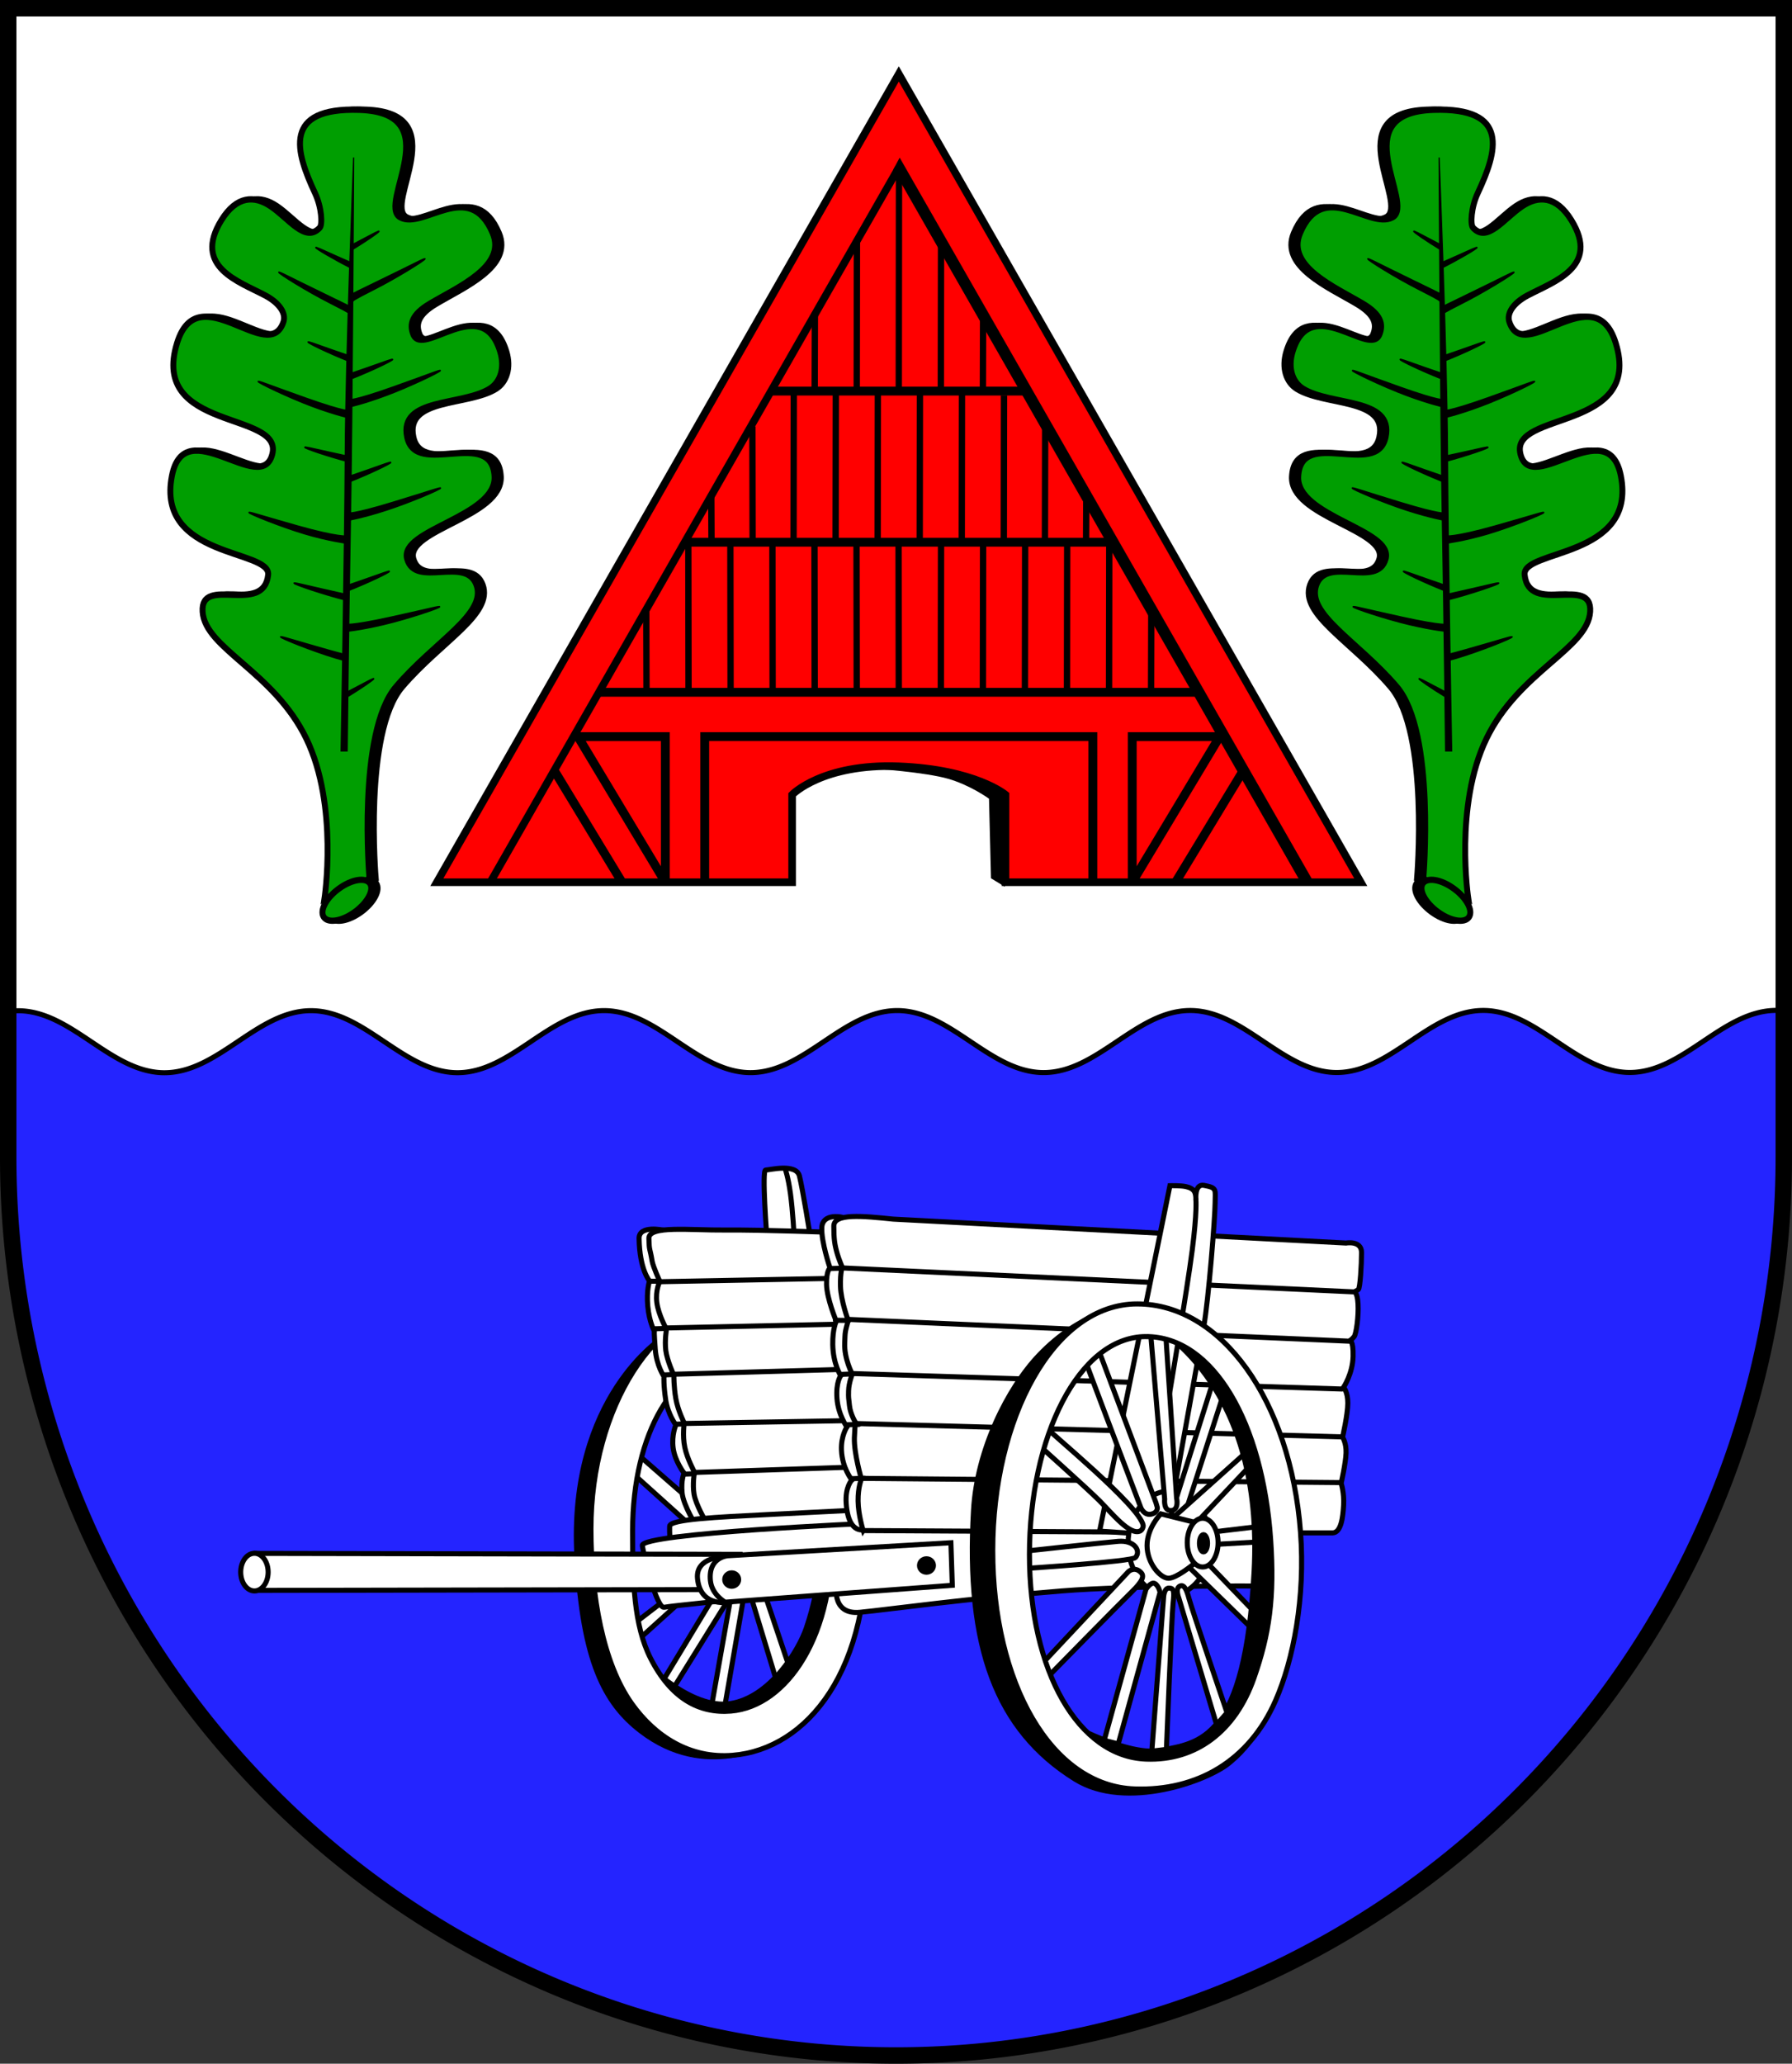 <?xml version="1.0" encoding="UTF-8" standalone="no"?>
<!-- Created with Inkscape (http://www.inkscape.org/) -->

<svg
   width="141.744mm"
   height="163.153mm"
   viewBox="0 0 141.744 163.153"
   version="1.1"
   id="svg10554"
   inkscape:version="1.2.2 (732a01da63, 2022-12-09)"
   sodipodi:docname="Wappen Mühbrook2.svg"
   xmlns:inkscape="http://www.inkscape.org/namespaces/inkscape"
   xmlns:sodipodi="http://sodipodi.sourceforge.net/DTD/sodipodi-0.dtd"
   xmlns="http://www.w3.org/2000/svg"
   xmlns:svg="http://www.w3.org/2000/svg">
  <rect x="0" y="0" width="141.744" height="163.153" fill="#333333" stroke="none"/>
  <sodipodi:namedview
     id="namedview10556"
     pagecolor="#ffffff"
     bordercolor="#666666"
     borderopacity="1.0"
     inkscape:showpageshadow="2"
     inkscape:pageopacity="0.0"
     inkscape:pagecheckerboard="0"
     inkscape:deskcolor="#d1d1d1"
     inkscape:document-units="mm"
     showgrid="false"
     inkscape:zoom="0.86805622"
     inkscape:cx="267.26379"
     inkscape:cy="309.31176"
     inkscape:current-layer="layer1" />
  <defs
     id="defs10551" />
  <g
     inkscape:label="Ebene 1"
     inkscape:groupmode="layer"
     id="layer1"
     transform="translate(-536.971,-63.148)">
    <g
       id="g10128"
       transform="translate(501.396,-9.193)">
      <path
         id="path8814"
         style="fill:#ffffff;stroke:none;stroke-width:1.3;stroke-linecap:butt;stroke-dasharray:none"
         d="m 35.911,73.306 v 90.845 a 70.222,71.008 0 0 0 70.222,71.009 70.222,71.008 0 0 0 70.222,-71.008 70.222,71.008 0 0 0 0,-5.2e-4 V 73.306 Z" />
      <path
         id="path3529"
         style="fill:#2424ff;fill-opacity:1;stroke:#000000;stroke-width:0.4;stroke-dasharray:none"
         d="m 176.079,152.22 c -4.266,7.8e-4 -7.323,4.906 -11.589,4.907 -4.266,8.8e-4 -7.325,-4.903 -11.592,-4.902 -4.266,7.8e-4 -7.323,4.905 -11.589,4.906 -4.266,7.8e-4 -7.325,-4.903 -11.592,-4.902 -4.266,7.8e-4 -7.323,4.906 -11.589,4.907 -4.266,8.8e-4 -7.325,-4.903 -11.592,-4.902 -4.266,7.8e-4 -7.324,4.905 -11.59,4.906 -4.266,8.8e-4 -7.325,-4.903 -11.592,-4.902 -4.266,8.8e-4 -7.323,4.906 -11.589,4.907 -4.266,7.9e-4 -7.325,-4.903 -11.592,-4.903 -4.266,7.8e-4 -7.323,4.905 -11.589,4.906 -4.266,7.9e-4 -7.326,-4.902 -11.592,-4.902 -0.261,5e-5 -0.517,0.02 -0.769,0.054 v 11.534 a 70.222,71.008 0 0 0 70.222,71.009 70.222,71.008 0 0 0 70.222,-71.008 70.222,71.008 0 0 0 0,-5.2e-4 v -11.574 c -0.195,-0.021 -0.39,-0.041 -0.59,-0.041 z" />
      <path
         id="path9714"
         style="fill:none;stroke:#000000;stroke-width:1.3;stroke-linecap:butt;stroke-dasharray:none"
         d="m 36.225,72.991 v 90.845 a 70.222,71.008 0 0 0 70.222,71.009 70.222,71.008 0 0 0 70.222,-71.008 70.222,71.008 0 0 0 0,-5.2e-4 V 72.991 Z" />
      <g
         id="g3404"
         transform="translate(-191.671,-1.199)">
        <g
           id="g3449"
           transform="matrix(0.935,0,0,1,48.831,73.818)">
          <g
             id="g3405"
             transform="translate(-0.03,-86.381)"
             style="fill:#000000">
            <path
               style="fill:#000000;fill-opacity:1;stroke:#000000;stroke-width:0.5;stroke-linecap:round;stroke-dasharray:none"
               d="m 310.725,155.579 c 0,0 1.062,-11.562 -2.242,-15.18 -3.304,-3.618 -7.708,-5.742 -6.804,-8.062 0.905,-2.32 5.152,0.275 5.86,-2.045 0.708,-2.32 -7.585,-3.329 -7.394,-6.528 0.236,-3.933 6.655,0.149 7.394,-3.107 0.71,-3.127 -4.621,-2.443 -6.986,-3.818 -0.899,-0.523 -1.302,-1.646 -0.88,-2.946 1.534,-4.719 6.568,0.551 7.354,-1.376 0.311,-0.762 0.159,-1.526 -1.397,-2.393 -2.38,-1.328 -6.517,-2.95 -5.328,-5.59 1.966,-4.365 5.86,-0.236 7.826,-1.258 1.966,-1.023 -4.2,-8.27 3.461,-8.495 6.514,-0.191 5.391,3.301 3.745,6.589 -0.574,1.146 -0.638,2.491 -0.402,2.732 1.212,1.233 2.602,-0.719 4.154,-1.696 1.369,-0.861 2.885,-0.844 4.175,1.116 2.421,3.677 -1.462,4.822 -3.709,5.935 -1.263,0.626 -1.77,1.447 -1.552,2.078 1.225,3.538 7.213,-3.72 9.006,1.691 2.319,7.002 -8.967,5.349 -8.062,8.77 0.905,3.421 7.416,-3.422 8.495,1.73 1.369,6.538 -8.379,5.781 -8.141,7.826 0.375,3.213 5.742,0 5.545,2.91 -0.197,2.91 -6.017,4.719 -8.77,10.028 -2.753,5.309 -1.534,12.703 -1.534,12.703 z"
               id="path3365"
               sodipodi:nodetypes="csssssssssssssssssssssssscc" />
            <ellipse
               style="fill:#000000;fill-opacity:1;stroke:#000000;stroke-width:0.5;stroke-linecap:round;stroke-dasharray:none"
               id="ellipse3367"
               cx="45.178"
               cy="345.825"
               rx="1.142"
               ry="2.362"
               transform="matrix(0.582,-0.813,0.828,0.561,0,0)" />
            <path
               style="fill:#000000;fill-opacity:1;stroke:#000000;stroke-width:0.1;stroke-linecap:round;stroke-dasharray:none"
               d="m 312.613,145.472 c 0,0 -0.118,-10.382 -0.275,-18.248 -0.157,-7.865 -0.275,-28.67 -0.275,-28.67 0,0 0.669,15.534 0.708,23.282 0.039,7.747 0.354,23.636 0.354,23.636 z"
               id="path3369" />
            <path
               style="fill:#000000;fill-opacity:1;stroke:#000000;stroke-width:0.1;stroke-linecap:round;stroke-dasharray:none"
               d="m 312.625,128.476 c 0,0 0.709,0.125 4.185,-0.793 3.476,-0.918 4.116,-1.154 4.116,-1.057 0,0.097 -2.642,1.098 -4.672,1.669 -2.03,0.57 -3.657,0.765 -3.657,0.765 z"
               id="path3371"
               sodipodi:nodetypes="cssscc" />
            <path
               style="fill:#000000;fill-opacity:1;stroke:#000000;stroke-width:0.1;stroke-linecap:round;stroke-dasharray:none"
               d="m 312.394,118.567 c 0,0 0.303,0.14 3.715,-0.99 3.413,-1.13 4.037,-1.406 4.043,-1.309 0.006,0.097 -2.569,1.259 -4.56,1.953 -1.991,0.694 -3.19,0.93 -3.19,0.93 z"
               id="path3373"
               sodipodi:nodetypes="cssscc" />
            <path
               style="fill:#000000;fill-opacity:1;stroke:#000000;stroke-width:0.1;stroke-linecap:round;stroke-dasharray:none"
               d="m 312.388,110.353 c 0,0 -1.141,0.483 2.135,-0.998 3.276,-1.48 3.868,-1.819 3.884,-1.723 0.016,0.096 -2.424,1.52 -4.331,2.419 -1.908,0.898 -1.758,0.904 -1.758,0.904 z"
               id="path3375"
               sodipodi:nodetypes="cssscc" />
            <path
               style="fill:#000000;fill-opacity:1;stroke:#000000;stroke-width:0.1;stroke-linecap:round;stroke-dasharray:none"
               d="m 312.04,109.292 c 0,0 1.141,0.483 -2.135,-0.998 -3.276,-1.48 -3.868,-1.819 -3.884,-1.723 -0.016,0.096 2.424,1.52 4.331,2.419 1.908,0.898 1.758,0.904 1.758,0.904 z"
               id="path3377"
               sodipodi:nodetypes="cssscc" />
            <path
               style="fill:#000000;fill-opacity:1;stroke:#000000;stroke-width:0.1;stroke-linecap:round;stroke-dasharray:none"
               d="m 312.482,117.702 c 0,0 -0.303,0.14 -3.715,-0.99 -3.413,-1.13 -4.037,-1.406 -4.043,-1.309 -0.006,0.097 2.569,1.259 4.56,1.953 1.991,0.694 3.19,0.93 3.19,0.93 z"
               id="path3379"
               sodipodi:nodetypes="cssscc" />
            <path
               style="fill:#000000;fill-opacity:1;stroke:#000000;stroke-width:0.1;stroke-linecap:round;stroke-dasharray:none"
               d="m 312.554,126.659 c 0,0 -0.296,0.153 -3.754,-0.83 -3.458,-0.983 -4.093,-1.231 -4.095,-1.134 -0.002,0.097 2.621,1.148 4.64,1.756 2.019,0.608 3.227,0.792 3.227,0.792 z"
               id="path3381"
               sodipodi:nodetypes="cssscc" />
            <path
               style="fill:#000000;fill-opacity:1;stroke:#000000;stroke-width:0.1;stroke-linecap:round;stroke-dasharray:none"
               d="m 312.753,135.448 c 0,0 -0.284,0.175 -3.806,-0.546 -3.522,-0.721 -4.174,-0.921 -4.169,-0.823 0.005,0.097 2.699,0.948 4.758,1.403 2.059,0.455 3.277,0.548 3.277,0.548 z"
               id="path3383"
               sodipodi:nodetypes="cssscc" />
            <path
               id="path3385"
               style="fill:#000000;fill-opacity:1;stroke:#000000;stroke-width:0.1;stroke-linecap:round;stroke-dasharray:none"
               d="m 318.217,136.438 c -0.17,-0.007 -1.04,0.274 -4.081,1.077 -0.518,0.137 -0.972,0.249 -1.374,0.344 l 0.009,0.482 c 0.26,-0.065 0.53,-0.135 0.809,-0.213 2.03,-0.57 4.672,-1.571 4.672,-1.669 0,-0.012 -0.01,-0.019 -0.035,-0.02 z" />
            <path
               id="path3387"
               style="fill:#000000;fill-opacity:1;stroke:#000000;stroke-width:0.1;stroke-linecap:round;stroke-dasharray:none"
               d="m 317.064,132.188 c -0.209,-1.8e-4 -1.131,0.24 -4.115,0.86 -0.083,0.017 -0.163,0.033 -0.242,0.05 l -0.021,0.457 c 2.005,-0.474 4.425,-1.252 4.43,-1.344 6.4e-4,-0.012 -0.009,-0.019 -0.033,-0.022 h -5.2e-4 c -0.005,-4.7e-4 -0.011,-10e-4 -0.018,-10e-4 z" />
            <path
               id="path3389"
               style="fill:#000000;fill-opacity:1;stroke:#000000;stroke-width:0.1;stroke-linecap:round;stroke-dasharray:none"
               d="m 316.107,121.452 c -0.257,0.022 -1.065,0.225 -3.546,0.718 l 0.036,0.415 c 1.805,-0.447 3.602,-1.031 3.607,-1.112 -5e-5,-0.012 -0.009,-0.019 -0.033,-0.022 l -5.1e-4,5e-5 c -0.005,-5.2e-4 -0.011,-0.001 -0.017,-0.002 l 4e-5,5.2e-4 c -0.013,-1.6e-4 -0.029,4.4e-4 -0.046,0.002 z" />
            <path
               id="path3391"
               style="fill:#000000;fill-opacity:1;stroke:#000000;stroke-width:0.1;stroke-linecap:round;stroke-dasharray:none"
               d="m 315.831,113.139 c -0.253,0.051 -1.033,0.343 -3.443,1.111 l 0.083,0.409 c 1.743,-0.646 3.464,-1.428 3.46,-1.51 -0.001,-0.012 -0.011,-0.018 -0.035,-0.018 l -5e-4,1e-4 c -0.005,6e-5 -0.011,1.3e-4 -0.017,4.6e-4 l 10e-5,5.1e-4 c -0.013,0.002 -0.028,0.004 -0.046,0.007 z" />
            <path
               id="path3393"
               style="fill:#000000;fill-opacity:1;stroke:#000000;stroke-width:0.1;stroke-linecap:round;stroke-dasharray:none"
               d="m 315.247,105.662 c -0.003,2e-5 -0.005,2.8e-4 -0.008,5.2e-4 h -5.2e-4 c -0.005,4.5e-4 -0.01,10e-4 -0.017,0.002 v 5.1e-4 c -0.013,0.003 -0.028,0.006 -0.045,0.011 v -5.2e-4 c -0.232,0.066 -0.91,0.38 -2.922,1.204 l 0.004,0.428 c 1.573,-0.745 3.028,-1.554 3.018,-1.629 -0.002,-0.01 -0.01,-0.016 -0.028,-0.016 z" />
            <path
               id="path3395"
               style="fill:#000000;fill-opacity:1;stroke:#000000;stroke-width:0.1;stroke-linecap:round;stroke-dasharray:none"
               d="m 309.936,104.379 c -0.014,3.3e-4 -0.02,0.005 -0.023,0.015 -0.012,0.064 1.017,0.731 2.272,1.447 l -0.012,-0.398 c -1.434,-0.697 -1.961,-0.976 -2.16,-1.046 v 5.2e-4 c -0.017,-0.006 -0.033,-0.01 -0.045,-0.014 -0.007,-0.001 -0.011,-0.002 -0.017,-0.003 h -5.1e-4 c -0.003,-4.2e-4 -0.005,-8.3e-4 -0.008,-0.001 l -5.2e-4,-5.2e-4 c -0.002,-1.5e-4 -0.005,-5e-5 -0.007,0 z" />
            <path
               id="path3397"
               style="fill:#000000;fill-opacity:1;stroke:#000000;stroke-width:0.1;stroke-linecap:round;stroke-dasharray:none"
               d="m 308.86,114.516 c 0.253,0.051 1.033,0.343 3.443,1.111 l -0.083,0.409 c -1.743,-0.646 -3.464,-1.428 -3.46,-1.51 10e-4,-0.012 0.011,-0.018 0.035,-0.018 l 5e-4,1e-4 c 0.005,6e-5 0.011,1.3e-4 0.017,4.6e-4 l -1e-4,5.1e-4 c 0.013,0.002 0.028,0.004 0.046,0.007 z" />
            <path
               id="path3399"
               style="fill:#000000;fill-opacity:1;stroke:#000000;stroke-width:0.1;stroke-linecap:round;stroke-dasharray:none"
               d="m 309.017,122.657 c 0.253,0.051 1.033,0.343 3.443,1.111 l -0.083,0.409 c -1.743,-0.646 -3.464,-1.428 -3.46,-1.51 10e-4,-0.012 0.011,-0.018 0.035,-0.018 l 5e-4,1e-4 c 0.005,6e-5 0.011,1.3e-4 0.017,4.6e-4 l -1e-4,5.1e-4 c 0.013,0.002 0.028,0.004 0.046,0.007 z" />
            <path
               id="path3401"
               style="fill:#000000;fill-opacity:1;stroke:#000000;stroke-width:0.1;stroke-linecap:round;stroke-dasharray:none"
               d="m 309.135,131.269 c 0.253,0.051 1.033,0.343 3.443,1.111 l -0.083,0.409 c -1.743,-0.646 -3.464,-1.428 -3.46,-1.51 0.001,-0.012 0.011,-0.018 0.035,-0.018 l 5e-4,10e-5 c 0.005,6e-5 0.011,1.3e-4 0.017,4.6e-4 l -10e-5,5.1e-4 c 0.013,0.002 0.028,0.004 0.046,0.007 z" />
            <path
               id="path3403"
               style="fill:#000000;fill-opacity:1;stroke:#000000;stroke-width:0.1;stroke-linecap:round;stroke-dasharray:none"
               d="m 310.381,139.751 c -0.014,3.3e-4 -0.02,0.005 -0.023,0.015 -0.012,0.064 1.017,0.731 2.272,1.447 l -0.012,-0.398 c -1.434,-0.697 -1.961,-0.976 -2.16,-1.046 v 5.2e-4 c -0.017,-0.006 -0.033,-0.01 -0.045,-0.014 -0.007,-0.001 -0.011,-0.002 -0.017,-0.003 h -5.1e-4 c -0.003,-4.2e-4 -0.005,-8.3e-4 -0.008,-0.001 l -5.2e-4,-5.2e-4 c -0.002,-1.5e-4 -0.005,-5e-5 -0.007,0 z" />
          </g>
          <g
             id="g3447"
             transform="translate(0.499,-86.381)">
            <path
               style="fill:#009e01;fill-opacity:1;stroke:#000000;stroke-width:0.5;stroke-linecap:round;stroke-dasharray:none"
               d="m 310.725,155.579 c 0,0 1.062,-11.562 -2.242,-15.18 -3.304,-3.618 -7.708,-5.742 -6.804,-8.062 0.905,-2.32 5.152,0.275 5.86,-2.045 0.708,-2.32 -7.585,-3.329 -7.394,-6.528 0.236,-3.933 6.655,0.149 7.394,-3.107 0.71,-3.127 -4.621,-2.443 -6.986,-3.818 -0.899,-0.523 -1.302,-1.646 -0.88,-2.946 1.534,-4.719 6.568,0.551 7.354,-1.376 0.311,-0.762 0.159,-1.526 -1.397,-2.393 -2.38,-1.328 -6.517,-2.95 -5.328,-5.59 1.966,-4.365 5.86,-0.236 7.826,-1.258 1.966,-1.023 -4.2,-8.27 3.461,-8.495 6.514,-0.191 5.391,3.301 3.745,6.589 -0.574,1.146 -0.638,2.491 -0.402,2.732 1.212,1.233 2.602,-0.719 4.154,-1.696 1.369,-0.861 2.885,-0.844 4.175,1.116 2.421,3.677 -1.462,4.822 -3.709,5.935 -1.263,0.626 -1.77,1.447 -1.552,2.078 1.225,3.538 7.213,-3.72 9.006,1.691 2.319,7.002 -8.967,5.349 -8.062,8.77 0.905,3.421 7.416,-3.422 8.495,1.73 1.369,6.538 -8.379,5.781 -8.141,7.826 0.375,3.213 5.742,0 5.545,2.91 -0.197,2.91 -6.017,4.719 -8.77,10.028 -2.753,5.309 -1.534,12.703 -1.534,12.703 z"
               id="path3407"
               sodipodi:nodetypes="csssssssssssssssssssssssscc" />
            <ellipse
               style="fill:#009f01;fill-opacity:1;stroke:#000000;stroke-width:0.5;stroke-linecap:round;stroke-dasharray:none"
               id="ellipse3409"
               cx="45.178"
               cy="345.825"
               rx="1.142"
               ry="2.362"
               transform="matrix(0.582,-0.813,0.828,0.561,0,0)" />
            <path
               style="fill:#000000;fill-opacity:1;stroke:#000000;stroke-width:0.1;stroke-linecap:round;stroke-dasharray:none"
               d="m 312.613,145.472 c 0,0 -0.118,-10.382 -0.275,-18.248 -0.157,-7.865 -0.275,-28.67 -0.275,-28.67 0,0 0.669,15.534 0.708,23.282 0.039,7.747 0.354,23.636 0.354,23.636 z"
               id="path3411" />
            <path
               style="fill:#000000;fill-opacity:1;stroke:#000000;stroke-width:0.1;stroke-linecap:round;stroke-dasharray:none"
               d="m 312.625,128.476 c 0,0 0.709,0.125 4.185,-0.793 3.476,-0.918 4.116,-1.154 4.116,-1.057 0,0.097 -2.642,1.098 -4.672,1.669 -2.03,0.57 -3.657,0.765 -3.657,0.765 z"
               id="path3413"
               sodipodi:nodetypes="cssscc" />
            <path
               style="fill:#000000;fill-opacity:1;stroke:#000000;stroke-width:0.1;stroke-linecap:round;stroke-dasharray:none"
               d="m 312.394,118.567 c 0,0 0.303,0.14 3.715,-0.99 3.413,-1.13 4.037,-1.406 4.043,-1.309 0.006,0.097 -2.569,1.259 -4.56,1.953 -1.991,0.694 -3.19,0.93 -3.19,0.93 z"
               id="path3415"
               sodipodi:nodetypes="cssscc" />
            <path
               style="fill:#000000;fill-opacity:1;stroke:#000000;stroke-width:0.1;stroke-linecap:round;stroke-dasharray:none"
               d="m 312.388,110.353 c 0,0 -1.141,0.483 2.135,-0.998 3.276,-1.48 3.868,-1.819 3.884,-1.723 0.016,0.096 -2.424,1.52 -4.331,2.419 -1.908,0.898 -1.758,0.904 -1.758,0.904 z"
               id="path3417"
               sodipodi:nodetypes="cssscc" />
            <path
               style="fill:#000000;fill-opacity:1;stroke:#000000;stroke-width:0.1;stroke-linecap:round;stroke-dasharray:none"
               d="m 312.04,109.292 c 0,0 1.141,0.483 -2.135,-0.998 -3.276,-1.48 -3.868,-1.819 -3.884,-1.723 -0.016,0.096 2.424,1.52 4.331,2.419 1.908,0.898 1.758,0.904 1.758,0.904 z"
               id="path3419"
               sodipodi:nodetypes="cssscc" />
            <path
               style="fill:#000000;fill-opacity:1;stroke:#000000;stroke-width:0.1;stroke-linecap:round;stroke-dasharray:none"
               d="m 312.482,117.702 c 0,0 -0.303,0.14 -3.715,-0.99 -3.413,-1.13 -4.037,-1.406 -4.043,-1.309 -0.006,0.097 2.569,1.259 4.56,1.953 1.991,0.694 3.19,0.93 3.19,0.93 z"
               id="path3421"
               sodipodi:nodetypes="cssscc" />
            <path
               style="fill:#000000;fill-opacity:1;stroke:#000000;stroke-width:0.1;stroke-linecap:round;stroke-dasharray:none"
               d="m 312.554,126.659 c 0,0 -0.296,0.153 -3.754,-0.83 -3.458,-0.983 -4.093,-1.231 -4.095,-1.134 -0.002,0.097 2.621,1.148 4.64,1.756 2.019,0.608 3.227,0.792 3.227,0.792 z"
               id="path3423"
               sodipodi:nodetypes="cssscc" />
            <path
               style="fill:#000000;fill-opacity:1;stroke:#000000;stroke-width:0.1;stroke-linecap:round;stroke-dasharray:none"
               d="m 312.753,135.448 c 0,0 -0.284,0.175 -3.806,-0.546 -3.522,-0.721 -4.174,-0.921 -4.169,-0.823 0.005,0.097 2.699,0.948 4.758,1.403 2.059,0.455 3.277,0.548 3.277,0.548 z"
               id="path3425"
               sodipodi:nodetypes="cssscc" />
            <path
               id="path3427"
               style="fill:#000000;fill-opacity:1;stroke:#000000;stroke-width:0.1;stroke-linecap:round;stroke-dasharray:none"
               d="m 318.217,136.438 c -0.17,-0.007 -1.04,0.274 -4.081,1.077 -0.518,0.137 -0.972,0.249 -1.374,0.344 l 0.009,0.482 c 0.26,-0.065 0.53,-0.135 0.809,-0.213 2.03,-0.57 4.672,-1.571 4.672,-1.669 0,-0.012 -0.01,-0.019 -0.035,-0.02 z" />
            <path
               id="path3429"
               style="fill:#000000;fill-opacity:1;stroke:#000000;stroke-width:0.1;stroke-linecap:round;stroke-dasharray:none"
               d="m 317.064,132.188 c -0.209,-1.8e-4 -1.131,0.24 -4.115,0.86 -0.083,0.017 -0.163,0.033 -0.242,0.05 l -0.021,0.457 c 2.005,-0.474 4.425,-1.252 4.43,-1.344 6.4e-4,-0.012 -0.009,-0.019 -0.033,-0.022 h -5.2e-4 c -0.005,-4.7e-4 -0.011,-10e-4 -0.018,-10e-4 z" />
            <path
               id="path3431"
               style="fill:#000000;fill-opacity:1;stroke:#000000;stroke-width:0.1;stroke-linecap:round;stroke-dasharray:none"
               d="m 316.107,121.452 c -0.257,0.022 -1.065,0.225 -3.546,0.718 l 0.036,0.415 c 1.805,-0.447 3.602,-1.031 3.607,-1.112 -5e-5,-0.012 -0.009,-0.019 -0.033,-0.022 l -5.1e-4,5e-5 c -0.005,-5.2e-4 -0.011,-0.001 -0.017,-0.002 l 4e-5,5.2e-4 c -0.013,-1.6e-4 -0.029,4.4e-4 -0.046,0.002 z" />
            <path
               id="path3433"
               style="fill:#000000;fill-opacity:1;stroke:#000000;stroke-width:0.1;stroke-linecap:round;stroke-dasharray:none"
               d="m 315.831,113.139 c -0.253,0.051 -1.033,0.343 -3.443,1.111 l 0.083,0.409 c 1.743,-0.646 3.464,-1.428 3.46,-1.51 -0.001,-0.012 -0.011,-0.018 -0.035,-0.018 l -5e-4,1e-4 c -0.005,6e-5 -0.011,1.3e-4 -0.017,4.6e-4 l 10e-5,5.1e-4 c -0.013,0.002 -0.028,0.004 -0.046,0.007 z" />
            <path
               id="path3435"
               style="fill:#000000;fill-opacity:1;stroke:#000000;stroke-width:0.1;stroke-linecap:round;stroke-dasharray:none"
               d="m 315.247,105.662 c -0.003,2e-5 -0.005,2.8e-4 -0.008,5.2e-4 h -5.2e-4 c -0.005,4.5e-4 -0.01,10e-4 -0.017,0.002 v 5.1e-4 c -0.013,0.003 -0.028,0.006 -0.045,0.011 v -5.2e-4 c -0.232,0.066 -0.91,0.38 -2.922,1.204 l 0.004,0.428 c 1.573,-0.745 3.028,-1.554 3.018,-1.629 -0.002,-0.01 -0.01,-0.016 -0.028,-0.016 z" />
            <path
               id="path3437"
               style="fill:#000000;fill-opacity:1;stroke:#000000;stroke-width:0.1;stroke-linecap:round;stroke-dasharray:none"
               d="m 309.936,104.379 c -0.014,3.3e-4 -0.02,0.005 -0.023,0.015 -0.012,0.064 1.017,0.731 2.272,1.447 l -0.012,-0.398 c -1.434,-0.697 -1.961,-0.976 -2.16,-1.046 v 5.2e-4 c -0.017,-0.006 -0.033,-0.01 -0.045,-0.014 -0.007,-0.001 -0.011,-0.002 -0.017,-0.003 h -5.1e-4 c -0.003,-4.2e-4 -0.005,-8.3e-4 -0.008,-0.001 l -5.2e-4,-5.2e-4 c -0.002,-1.5e-4 -0.005,-5e-5 -0.007,0 z" />
            <path
               id="path3439"
               style="fill:#000000;fill-opacity:1;stroke:#000000;stroke-width:0.1;stroke-linecap:round;stroke-dasharray:none"
               d="m 308.86,114.516 c 0.253,0.051 1.033,0.343 3.443,1.111 l -0.083,0.409 c -1.743,-0.646 -3.464,-1.428 -3.46,-1.51 10e-4,-0.012 0.011,-0.018 0.035,-0.018 l 5e-4,1e-4 c 0.005,6e-5 0.011,1.3e-4 0.017,4.6e-4 l -1e-4,5.1e-4 c 0.013,0.002 0.028,0.004 0.046,0.007 z" />
            <path
               id="path3441"
               style="fill:#000000;fill-opacity:1;stroke:#000000;stroke-width:0.1;stroke-linecap:round;stroke-dasharray:none"
               d="m 309.017,122.657 c 0.253,0.051 1.033,0.343 3.443,1.111 l -0.083,0.409 c -1.743,-0.646 -3.464,-1.428 -3.46,-1.51 10e-4,-0.012 0.011,-0.018 0.035,-0.018 l 5e-4,1e-4 c 0.005,6e-5 0.011,1.3e-4 0.017,4.6e-4 l -1e-4,5.1e-4 c 0.013,0.002 0.028,0.004 0.046,0.007 z" />
            <path
               id="path3443"
               style="fill:#000000;fill-opacity:1;stroke:#000000;stroke-width:0.1;stroke-linecap:round;stroke-dasharray:none"
               d="m 309.135,131.269 c 0.253,0.051 1.033,0.343 3.443,1.111 l -0.083,0.409 c -1.743,-0.646 -3.464,-1.428 -3.46,-1.51 0.001,-0.012 0.011,-0.018 0.035,-0.018 l 5e-4,10e-5 c 0.005,6e-5 0.011,1.3e-4 0.017,4.6e-4 l -10e-5,5.1e-4 c 0.013,0.002 0.028,0.004 0.046,0.007 z" />
            <path
               id="path3445"
               style="fill:#000000;fill-opacity:1;stroke:#000000;stroke-width:0.1;stroke-linecap:round;stroke-dasharray:none"
               d="m 310.381,139.751 c -0.014,3.3e-4 -0.02,0.005 -0.023,0.015 -0.012,0.064 1.017,0.731 2.272,1.447 l -0.012,-0.398 c -1.434,-0.697 -1.961,-0.976 -2.16,-1.046 v 5.2e-4 c -0.017,-0.006 -0.033,-0.01 -0.045,-0.014 -0.007,-0.001 -0.011,-0.002 -0.017,-0.003 h -5.1e-4 c -0.003,-4.2e-4 -0.005,-8.3e-4 -0.008,-0.001 l -5.2e-4,-5.2e-4 c -0.002,-1.5e-4 -0.005,-5e-5 -0.007,0 z" />
          </g>
        </g>
        <g
           id="g3316"
           transform="matrix(-0.935,0,0,1,547.466,73.818)">
          <g
             id="g3272"
             transform="translate(-0.03,-86.381)"
             style="fill:#000000">
            <path
               style="fill:#000000;fill-opacity:1;stroke:#000000;stroke-width:0.5;stroke-linecap:round;stroke-dasharray:none"
               d="m 310.725,155.579 c 0,0 1.062,-11.562 -2.242,-15.18 -3.304,-3.618 -7.708,-5.742 -6.804,-8.062 0.905,-2.32 5.152,0.275 5.86,-2.045 0.708,-2.32 -7.585,-3.329 -7.394,-6.528 0.236,-3.933 6.655,0.149 7.394,-3.107 0.71,-3.127 -4.621,-2.443 -6.986,-3.818 -0.899,-0.523 -1.302,-1.646 -0.88,-2.946 1.534,-4.719 6.568,0.551 7.354,-1.376 0.311,-0.762 0.159,-1.526 -1.397,-2.393 -2.38,-1.328 -6.517,-2.95 -5.328,-5.59 1.966,-4.365 5.86,-0.236 7.826,-1.258 1.966,-1.023 -4.2,-8.27 3.461,-8.495 6.514,-0.191 5.391,3.301 3.745,6.589 -0.574,1.146 -0.638,2.491 -0.402,2.732 1.212,1.233 2.602,-0.719 4.154,-1.696 1.369,-0.861 2.885,-0.844 4.175,1.116 2.421,3.677 -1.462,4.822 -3.709,5.935 -1.263,0.626 -1.77,1.447 -1.552,2.078 1.225,3.538 7.213,-3.72 9.006,1.691 2.319,7.002 -8.967,5.349 -8.062,8.77 0.905,3.421 7.416,-3.422 8.495,1.73 1.369,6.538 -8.379,5.781 -8.141,7.826 0.375,3.213 5.742,0 5.545,2.91 -0.197,2.91 -6.017,4.719 -8.77,10.028 -2.753,5.309 -1.534,12.703 -1.534,12.703 z"
               id="path3232"
               sodipodi:nodetypes="csssssssssssssssssssssssscc" />
            <ellipse
               style="fill:#000000;fill-opacity:1;stroke:#000000;stroke-width:0.5;stroke-linecap:round;stroke-dasharray:none"
               id="ellipse3234"
               cx="45.178"
               cy="345.825"
               rx="1.142"
               ry="2.362"
               transform="matrix(0.582,-0.813,0.828,0.561,0,0)" />
            <path
               style="fill:#000000;fill-opacity:1;stroke:#000000;stroke-width:0.1;stroke-linecap:round;stroke-dasharray:none"
               d="m 312.613,145.472 c 0,0 -0.118,-10.382 -0.275,-18.248 -0.157,-7.865 -0.275,-28.67 -0.275,-28.67 0,0 0.669,15.534 0.708,23.282 0.039,7.747 0.354,23.636 0.354,23.636 z"
               id="path3236" />
            <path
               style="fill:#000000;fill-opacity:1;stroke:#000000;stroke-width:0.1;stroke-linecap:round;stroke-dasharray:none"
               d="m 312.625,128.476 c 0,0 0.709,0.125 4.185,-0.793 3.476,-0.918 4.116,-1.154 4.116,-1.057 0,0.097 -2.642,1.098 -4.672,1.669 -2.03,0.57 -3.657,0.765 -3.657,0.765 z"
               id="path3238"
               sodipodi:nodetypes="cssscc" />
            <path
               style="fill:#000000;fill-opacity:1;stroke:#000000;stroke-width:0.1;stroke-linecap:round;stroke-dasharray:none"
               d="m 312.394,118.567 c 0,0 0.303,0.14 3.715,-0.99 3.413,-1.13 4.037,-1.406 4.043,-1.309 0.006,0.097 -2.569,1.259 -4.56,1.953 -1.991,0.694 -3.19,0.93 -3.19,0.93 z"
               id="path3240"
               sodipodi:nodetypes="cssscc" />
            <path
               style="fill:#000000;fill-opacity:1;stroke:#000000;stroke-width:0.1;stroke-linecap:round;stroke-dasharray:none"
               d="m 312.388,110.353 c 0,0 -1.141,0.483 2.135,-0.998 3.276,-1.48 3.868,-1.819 3.884,-1.723 0.016,0.096 -2.424,1.52 -4.331,2.419 -1.908,0.898 -1.758,0.904 -1.758,0.904 z"
               id="path3242"
               sodipodi:nodetypes="cssscc" />
            <path
               style="fill:#000000;fill-opacity:1;stroke:#000000;stroke-width:0.1;stroke-linecap:round;stroke-dasharray:none"
               d="m 312.04,109.292 c 0,0 1.141,0.483 -2.135,-0.998 -3.276,-1.48 -3.868,-1.819 -3.884,-1.723 -0.016,0.096 2.424,1.52 4.331,2.419 1.908,0.898 1.758,0.904 1.758,0.904 z"
               id="path3244"
               sodipodi:nodetypes="cssscc" />
            <path
               style="fill:#000000;fill-opacity:1;stroke:#000000;stroke-width:0.1;stroke-linecap:round;stroke-dasharray:none"
               d="m 312.482,117.702 c 0,0 -0.303,0.14 -3.715,-0.99 -3.413,-1.13 -4.037,-1.406 -4.043,-1.309 -0.006,0.097 2.569,1.259 4.56,1.953 1.991,0.694 3.19,0.93 3.19,0.93 z"
               id="path3246"
               sodipodi:nodetypes="cssscc" />
            <path
               style="fill:#000000;fill-opacity:1;stroke:#000000;stroke-width:0.1;stroke-linecap:round;stroke-dasharray:none"
               d="m 312.554,126.659 c 0,0 -0.296,0.153 -3.754,-0.83 -3.458,-0.983 -4.093,-1.231 -4.095,-1.134 -0.002,0.097 2.621,1.148 4.64,1.756 2.019,0.608 3.227,0.792 3.227,0.792 z"
               id="path3248"
               sodipodi:nodetypes="cssscc" />
            <path
               style="fill:#000000;fill-opacity:1;stroke:#000000;stroke-width:0.1;stroke-linecap:round;stroke-dasharray:none"
               d="m 312.753,135.448 c 0,0 -0.284,0.175 -3.806,-0.546 -3.522,-0.721 -4.174,-0.921 -4.169,-0.823 0.005,0.097 2.699,0.948 4.758,1.403 2.059,0.455 3.277,0.548 3.277,0.548 z"
               id="path3250"
               sodipodi:nodetypes="cssscc" />
            <path
               id="path3252"
               style="fill:#000000;fill-opacity:1;stroke:#000000;stroke-width:0.1;stroke-linecap:round;stroke-dasharray:none"
               d="m 318.217,136.438 c -0.17,-0.007 -1.04,0.274 -4.081,1.077 -0.518,0.137 -0.972,0.249 -1.374,0.344 l 0.009,0.482 c 0.26,-0.065 0.53,-0.135 0.809,-0.213 2.03,-0.57 4.672,-1.571 4.672,-1.669 0,-0.012 -0.01,-0.019 -0.035,-0.02 z" />
            <path
               id="path3254"
               style="fill:#000000;fill-opacity:1;stroke:#000000;stroke-width:0.1;stroke-linecap:round;stroke-dasharray:none"
               d="m 317.064,132.188 c -0.209,-1.8e-4 -1.131,0.24 -4.115,0.86 -0.083,0.017 -0.163,0.033 -0.242,0.05 l -0.021,0.457 c 2.005,-0.474 4.425,-1.252 4.43,-1.344 6.4e-4,-0.012 -0.009,-0.019 -0.033,-0.022 h -5.2e-4 c -0.005,-4.7e-4 -0.011,-10e-4 -0.018,-10e-4 z" />
            <path
               id="path3256"
               style="fill:#000000;fill-opacity:1;stroke:#000000;stroke-width:0.1;stroke-linecap:round;stroke-dasharray:none"
               d="m 316.107,121.452 c -0.257,0.022 -1.065,0.225 -3.546,0.718 l 0.036,0.415 c 1.805,-0.447 3.602,-1.031 3.607,-1.112 -5e-5,-0.012 -0.009,-0.019 -0.033,-0.022 l -5.1e-4,5e-5 c -0.005,-5.2e-4 -0.011,-0.001 -0.017,-0.002 l 4e-5,5.2e-4 c -0.013,-1.6e-4 -0.029,4.4e-4 -0.046,0.002 z" />
            <path
               id="path3258"
               style="fill:#000000;fill-opacity:1;stroke:#000000;stroke-width:0.1;stroke-linecap:round;stroke-dasharray:none"
               d="m 315.831,113.139 c -0.253,0.051 -1.033,0.343 -3.443,1.111 l 0.083,0.409 c 1.743,-0.646 3.464,-1.428 3.46,-1.51 -0.001,-0.012 -0.011,-0.018 -0.035,-0.018 l -5e-4,1e-4 c -0.005,6e-5 -0.011,1.3e-4 -0.017,4.6e-4 l 10e-5,5.1e-4 c -0.013,0.002 -0.028,0.004 -0.046,0.007 z" />
            <path
               id="path3260"
               style="fill:#000000;fill-opacity:1;stroke:#000000;stroke-width:0.1;stroke-linecap:round;stroke-dasharray:none"
               d="m 315.247,105.662 c -0.003,2e-5 -0.005,2.8e-4 -0.008,5.2e-4 h -5.2e-4 c -0.005,4.5e-4 -0.01,10e-4 -0.017,0.002 v 5.1e-4 c -0.013,0.003 -0.028,0.006 -0.045,0.011 v -5.2e-4 c -0.232,0.066 -0.91,0.38 -2.922,1.204 l 0.004,0.428 c 1.573,-0.745 3.028,-1.554 3.018,-1.629 -0.002,-0.01 -0.01,-0.016 -0.028,-0.016 z" />
            <path
               id="path3262"
               style="fill:#000000;fill-opacity:1;stroke:#000000;stroke-width:0.1;stroke-linecap:round;stroke-dasharray:none"
               d="m 309.936,104.379 c -0.014,3.3e-4 -0.02,0.005 -0.023,0.015 -0.012,0.064 1.017,0.731 2.272,1.447 l -0.012,-0.398 c -1.434,-0.697 -1.961,-0.976 -2.16,-1.046 v 5.2e-4 c -0.017,-0.006 -0.033,-0.01 -0.045,-0.014 -0.007,-0.001 -0.011,-0.002 -0.017,-0.003 h -5.1e-4 c -0.003,-4.2e-4 -0.005,-8.3e-4 -0.008,-0.001 l -5.2e-4,-5.2e-4 c -0.002,-1.5e-4 -0.005,-5e-5 -0.007,0 z" />
            <path
               id="path3264"
               style="fill:#000000;fill-opacity:1;stroke:#000000;stroke-width:0.1;stroke-linecap:round;stroke-dasharray:none"
               d="m 308.86,114.516 c 0.253,0.051 1.033,0.343 3.443,1.111 l -0.083,0.409 c -1.743,-0.646 -3.464,-1.428 -3.46,-1.51 10e-4,-0.012 0.011,-0.018 0.035,-0.018 l 5e-4,1e-4 c 0.005,6e-5 0.011,1.3e-4 0.017,4.6e-4 l -1e-4,5.1e-4 c 0.013,0.002 0.028,0.004 0.046,0.007 z" />
            <path
               id="path3266"
               style="fill:#000000;fill-opacity:1;stroke:#000000;stroke-width:0.1;stroke-linecap:round;stroke-dasharray:none"
               d="m 309.017,122.657 c 0.253,0.051 1.033,0.343 3.443,1.111 l -0.083,0.409 c -1.743,-0.646 -3.464,-1.428 -3.46,-1.51 10e-4,-0.012 0.011,-0.018 0.035,-0.018 l 5e-4,1e-4 c 0.005,6e-5 0.011,1.3e-4 0.017,4.6e-4 l -1e-4,5.1e-4 c 0.013,0.002 0.028,0.004 0.046,0.007 z" />
            <path
               id="path3268"
               style="fill:#000000;fill-opacity:1;stroke:#000000;stroke-width:0.1;stroke-linecap:round;stroke-dasharray:none"
               d="m 309.135,131.269 c 0.253,0.051 1.033,0.343 3.443,1.111 l -0.083,0.409 c -1.743,-0.646 -3.464,-1.428 -3.46,-1.51 0.001,-0.012 0.011,-0.018 0.035,-0.018 l 5e-4,10e-5 c 0.005,6e-5 0.011,1.3e-4 0.017,4.6e-4 l -10e-5,5.1e-4 c 0.013,0.002 0.028,0.004 0.046,0.007 z" />
            <path
               id="path3270"
               style="fill:#000000;fill-opacity:1;stroke:#000000;stroke-width:0.1;stroke-linecap:round;stroke-dasharray:none"
               d="m 310.381,139.751 c -0.014,3.3e-4 -0.02,0.005 -0.023,0.015 -0.012,0.064 1.017,0.731 2.272,1.447 l -0.012,-0.398 c -1.434,-0.697 -1.961,-0.976 -2.16,-1.046 v 5.2e-4 c -0.017,-0.006 -0.033,-0.01 -0.045,-0.014 -0.007,-0.001 -0.011,-0.002 -0.017,-0.003 h -5.1e-4 c -0.003,-4.2e-4 -0.005,-8.3e-4 -0.008,-0.001 l -5.2e-4,-5.2e-4 c -0.002,-1.5e-4 -0.005,-5e-5 -0.007,0 z" />
          </g>
          <g
             id="g3314"
             transform="translate(0.499,-86.381)">
            <path
               style="fill:#009e01;fill-opacity:1;stroke:#000000;stroke-width:0.5;stroke-linecap:round;stroke-dasharray:none"
               d="m 310.725,155.579 c 0,0 1.062,-11.562 -2.242,-15.18 -3.304,-3.618 -7.708,-5.742 -6.804,-8.062 0.905,-2.32 5.152,0.275 5.86,-2.045 0.708,-2.32 -7.585,-3.329 -7.394,-6.528 0.236,-3.933 6.655,0.149 7.394,-3.107 0.71,-3.127 -4.621,-2.443 -6.986,-3.818 -0.899,-0.523 -1.302,-1.646 -0.88,-2.946 1.534,-4.719 6.568,0.551 7.354,-1.376 0.311,-0.762 0.159,-1.526 -1.397,-2.393 -2.38,-1.328 -6.517,-2.95 -5.328,-5.59 1.966,-4.365 5.86,-0.236 7.826,-1.258 1.966,-1.023 -4.2,-8.27 3.461,-8.495 6.514,-0.191 5.391,3.301 3.745,6.589 -0.574,1.146 -0.638,2.491 -0.402,2.732 1.212,1.233 2.602,-0.719 4.154,-1.696 1.369,-0.861 2.885,-0.844 4.175,1.116 2.421,3.677 -1.462,4.822 -3.709,5.935 -1.263,0.626 -1.77,1.447 -1.552,2.078 1.225,3.538 7.213,-3.72 9.006,1.691 2.319,7.002 -8.967,5.349 -8.062,8.77 0.905,3.421 7.416,-3.422 8.495,1.73 1.369,6.538 -8.379,5.781 -8.141,7.826 0.375,3.213 5.742,0 5.545,2.91 -0.197,2.91 -6.017,4.719 -8.77,10.028 -2.753,5.309 -1.534,12.703 -1.534,12.703 z"
               id="path3274"
               sodipodi:nodetypes="csssssssssssssssssssssssscc" />
            <ellipse
               style="fill:#009f01;fill-opacity:1;stroke:#000000;stroke-width:0.5;stroke-linecap:round;stroke-dasharray:none"
               id="ellipse3276"
               cx="45.178"
               cy="345.825"
               rx="1.142"
               ry="2.362"
               transform="matrix(0.582,-0.813,0.828,0.561,0,0)" />
            <path
               style="fill:#000000;fill-opacity:1;stroke:#000000;stroke-width:0.1;stroke-linecap:round;stroke-dasharray:none"
               d="m 312.613,145.472 c 0,0 -0.118,-10.382 -0.275,-18.248 -0.157,-7.865 -0.275,-28.67 -0.275,-28.67 0,0 0.669,15.534 0.708,23.282 0.039,7.747 0.354,23.636 0.354,23.636 z"
               id="path3278" />
            <path
               style="fill:#000000;fill-opacity:1;stroke:#000000;stroke-width:0.1;stroke-linecap:round;stroke-dasharray:none"
               d="m 312.625,128.476 c 0,0 0.709,0.125 4.185,-0.793 3.476,-0.918 4.116,-1.154 4.116,-1.057 0,0.097 -2.642,1.098 -4.672,1.669 -2.03,0.57 -3.657,0.765 -3.657,0.765 z"
               id="path3280"
               sodipodi:nodetypes="cssscc" />
            <path
               style="fill:#000000;fill-opacity:1;stroke:#000000;stroke-width:0.1;stroke-linecap:round;stroke-dasharray:none"
               d="m 312.394,118.567 c 0,0 0.303,0.14 3.715,-0.99 3.413,-1.13 4.037,-1.406 4.043,-1.309 0.006,0.097 -2.569,1.259 -4.56,1.953 -1.991,0.694 -3.19,0.93 -3.19,0.93 z"
               id="path3282"
               sodipodi:nodetypes="cssscc" />
            <path
               style="fill:#000000;fill-opacity:1;stroke:#000000;stroke-width:0.1;stroke-linecap:round;stroke-dasharray:none"
               d="m 312.388,110.353 c 0,0 -1.141,0.483 2.135,-0.998 3.276,-1.48 3.868,-1.819 3.884,-1.723 0.016,0.096 -2.424,1.52 -4.331,2.419 -1.908,0.898 -1.758,0.904 -1.758,0.904 z"
               id="path3284"
               sodipodi:nodetypes="cssscc" />
            <path
               style="fill:#000000;fill-opacity:1;stroke:#000000;stroke-width:0.1;stroke-linecap:round;stroke-dasharray:none"
               d="m 312.04,109.292 c 0,0 1.141,0.483 -2.135,-0.998 -3.276,-1.48 -3.868,-1.819 -3.884,-1.723 -0.016,0.096 2.424,1.52 4.331,2.419 1.908,0.898 1.758,0.904 1.758,0.904 z"
               id="path3286"
               sodipodi:nodetypes="cssscc" />
            <path
               style="fill:#000000;fill-opacity:1;stroke:#000000;stroke-width:0.1;stroke-linecap:round;stroke-dasharray:none"
               d="m 312.482,117.702 c 0,0 -0.303,0.14 -3.715,-0.99 -3.413,-1.13 -4.037,-1.406 -4.043,-1.309 -0.006,0.097 2.569,1.259 4.56,1.953 1.991,0.694 3.19,0.93 3.19,0.93 z"
               id="path3288"
               sodipodi:nodetypes="cssscc" />
            <path
               style="fill:#000000;fill-opacity:1;stroke:#000000;stroke-width:0.1;stroke-linecap:round;stroke-dasharray:none"
               d="m 312.554,126.659 c 0,0 -0.296,0.153 -3.754,-0.83 -3.458,-0.983 -4.093,-1.231 -4.095,-1.134 -0.002,0.097 2.621,1.148 4.64,1.756 2.019,0.608 3.227,0.792 3.227,0.792 z"
               id="path3290"
               sodipodi:nodetypes="cssscc" />
            <path
               style="fill:#000000;fill-opacity:1;stroke:#000000;stroke-width:0.1;stroke-linecap:round;stroke-dasharray:none"
               d="m 312.753,135.448 c 0,0 -0.284,0.175 -3.806,-0.546 -3.522,-0.721 -4.174,-0.921 -4.169,-0.823 0.005,0.097 2.699,0.948 4.758,1.403 2.059,0.455 3.277,0.548 3.277,0.548 z"
               id="path3292"
               sodipodi:nodetypes="cssscc" />
            <path
               id="path3294"
               style="fill:#000000;fill-opacity:1;stroke:#000000;stroke-width:0.1;stroke-linecap:round;stroke-dasharray:none"
               d="m 318.217,136.438 c -0.17,-0.007 -1.04,0.274 -4.081,1.077 -0.518,0.137 -0.972,0.249 -1.374,0.344 l 0.009,0.482 c 0.26,-0.065 0.53,-0.135 0.809,-0.213 2.03,-0.57 4.672,-1.571 4.672,-1.669 0,-0.012 -0.01,-0.019 -0.035,-0.02 z" />
            <path
               id="path3296"
               style="fill:#000000;fill-opacity:1;stroke:#000000;stroke-width:0.1;stroke-linecap:round;stroke-dasharray:none"
               d="m 317.064,132.188 c -0.209,-1.8e-4 -1.131,0.24 -4.115,0.86 -0.083,0.017 -0.163,0.033 -0.242,0.05 l -0.021,0.457 c 2.005,-0.474 4.425,-1.252 4.43,-1.344 6.4e-4,-0.012 -0.009,-0.019 -0.033,-0.022 h -5.2e-4 c -0.005,-4.7e-4 -0.011,-10e-4 -0.018,-10e-4 z" />
            <path
               id="path3298"
               style="fill:#000000;fill-opacity:1;stroke:#000000;stroke-width:0.1;stroke-linecap:round;stroke-dasharray:none"
               d="m 316.107,121.452 c -0.257,0.022 -1.065,0.225 -3.546,0.718 l 0.036,0.415 c 1.805,-0.447 3.602,-1.031 3.607,-1.112 -5e-5,-0.012 -0.009,-0.019 -0.033,-0.022 l -5.1e-4,5e-5 c -0.005,-5.2e-4 -0.011,-0.001 -0.017,-0.002 l 4e-5,5.2e-4 c -0.013,-1.6e-4 -0.029,4.4e-4 -0.046,0.002 z" />
            <path
               id="path3300"
               style="fill:#000000;fill-opacity:1;stroke:#000000;stroke-width:0.1;stroke-linecap:round;stroke-dasharray:none"
               d="m 315.831,113.139 c -0.253,0.051 -1.033,0.343 -3.443,1.111 l 0.083,0.409 c 1.743,-0.646 3.464,-1.428 3.46,-1.51 -0.001,-0.012 -0.011,-0.018 -0.035,-0.018 l -5e-4,1e-4 c -0.005,6e-5 -0.011,1.3e-4 -0.017,4.6e-4 l 10e-5,5.1e-4 c -0.013,0.002 -0.028,0.004 -0.046,0.007 z" />
            <path
               id="path3302"
               style="fill:#000000;fill-opacity:1;stroke:#000000;stroke-width:0.1;stroke-linecap:round;stroke-dasharray:none"
               d="m 315.247,105.662 c -0.003,2e-5 -0.005,2.8e-4 -0.008,5.2e-4 h -5.2e-4 c -0.005,4.5e-4 -0.01,10e-4 -0.017,0.002 v 5.1e-4 c -0.013,0.003 -0.028,0.006 -0.045,0.011 v -5.2e-4 c -0.232,0.066 -0.91,0.38 -2.922,1.204 l 0.004,0.428 c 1.573,-0.745 3.028,-1.554 3.018,-1.629 -0.002,-0.01 -0.01,-0.016 -0.028,-0.016 z" />
            <path
               id="path3304"
               style="fill:#000000;fill-opacity:1;stroke:#000000;stroke-width:0.1;stroke-linecap:round;stroke-dasharray:none"
               d="m 309.936,104.379 c -0.014,3.3e-4 -0.02,0.005 -0.023,0.015 -0.012,0.064 1.017,0.731 2.272,1.447 l -0.012,-0.398 c -1.434,-0.697 -1.961,-0.976 -2.16,-1.046 v 5.2e-4 c -0.017,-0.006 -0.033,-0.01 -0.045,-0.014 -0.007,-0.001 -0.011,-0.002 -0.017,-0.003 h -5.1e-4 c -0.003,-4.2e-4 -0.005,-8.3e-4 -0.008,-0.001 l -5.2e-4,-5.2e-4 c -0.002,-1.5e-4 -0.005,-5e-5 -0.007,0 z" />
            <path
               id="path3306"
               style="fill:#000000;fill-opacity:1;stroke:#000000;stroke-width:0.1;stroke-linecap:round;stroke-dasharray:none"
               d="m 308.86,114.516 c 0.253,0.051 1.033,0.343 3.443,1.111 l -0.083,0.409 c -1.743,-0.646 -3.464,-1.428 -3.46,-1.51 10e-4,-0.012 0.011,-0.018 0.035,-0.018 l 5e-4,1e-4 c 0.005,6e-5 0.011,1.3e-4 0.017,4.6e-4 l -1e-4,5.1e-4 c 0.013,0.002 0.028,0.004 0.046,0.007 z" />
            <path
               id="path3308"
               style="fill:#000000;fill-opacity:1;stroke:#000000;stroke-width:0.1;stroke-linecap:round;stroke-dasharray:none"
               d="m 309.017,122.657 c 0.253,0.051 1.033,0.343 3.443,1.111 l -0.083,0.409 c -1.743,-0.646 -3.464,-1.428 -3.46,-1.51 10e-4,-0.012 0.011,-0.018 0.035,-0.018 l 5e-4,1e-4 c 0.005,6e-5 0.011,1.3e-4 0.017,4.6e-4 l -1e-4,5.1e-4 c 0.013,0.002 0.028,0.004 0.046,0.007 z" />
            <path
               id="path3310"
               style="fill:#000000;fill-opacity:1;stroke:#000000;stroke-width:0.1;stroke-linecap:round;stroke-dasharray:none"
               d="m 309.135,131.269 c 0.253,0.051 1.033,0.343 3.443,1.111 l -0.083,0.409 c -1.743,-0.646 -3.464,-1.428 -3.46,-1.51 0.001,-0.012 0.011,-0.018 0.035,-0.018 l 5e-4,10e-5 c 0.005,6e-5 0.011,1.3e-4 0.017,4.6e-4 l -10e-5,5.1e-4 c 0.013,0.002 0.028,0.004 0.046,0.007 z" />
            <path
               id="path3312"
               style="fill:#000000;fill-opacity:1;stroke:#000000;stroke-width:0.1;stroke-linecap:round;stroke-dasharray:none"
               d="m 310.381,139.751 c -0.014,3.3e-4 -0.02,0.005 -0.023,0.015 -0.012,0.064 1.017,0.731 2.272,1.447 l -0.012,-0.398 c -1.434,-0.697 -1.961,-0.976 -2.16,-1.046 v 5.2e-4 c -0.017,-0.006 -0.033,-0.01 -0.045,-0.014 -0.007,-0.001 -0.011,-0.002 -0.017,-0.003 h -5.1e-4 c -0.003,-4.2e-4 -0.005,-8.3e-4 -0.008,-0.001 l -5.2e-4,-5.2e-4 c -0.002,-1.5e-4 -0.005,-5e-5 -0.007,0 z" />
          </g>
        </g>
      </g>
      <g
         id="g7332"
         transform="translate(-191.741,-1.16)">
        <path
           style="fill:#ffffff;stroke:#000000;stroke-width:0.4;stroke-linecap:round;stroke-dasharray:none"
           d="m 277.395,188.162 5.742,5.014 -0.964,1.14 -5.093,-4.582 z"
           id="path7108" />
        <path
           style="fill:#ffffff;stroke:#000000;stroke-width:0.4;stroke-linecap:round;stroke-dasharray:none"
           d="m 277.336,201.965 3.028,-2.32 0.826,0.433 -4.051,3.657 z"
           id="path7106" />
        <path
           style="fill:#ffffff;stroke:#000000;stroke-width:0.4;stroke-linecap:round;stroke-dasharray:none"
           d="m 279.558,206.704 4.542,-7.512 1.003,0.492 -4.896,7.885 z"
           id="path7104" />
        <path
           style="fill:#ffffff;stroke:#000000;stroke-width:0.4;stroke-linecap:round;stroke-dasharray:none"
           d="m 285.143,199.665 -1.612,9.104 1.023,0.157 1.652,-9.537 z"
           id="path7102" />
        <path
           style="fill:#ffffff;stroke:#000000;stroke-width:0.4;stroke-linecap:round;stroke-dasharray:none"
           d="m 286.657,199.527 2.222,7.335 1.18,-0.629 -2.419,-7.197 z"
           id="path7100" />
        <path
           style="fill:#000000;stroke:#000000;stroke-width:0.1;stroke-linecap:round;stroke-dasharray:none"
           d="m 278.531,204.866 c 0,0 3.504,3.643 6.535,3.17 3.031,-0.473 5.284,-4.088 5.895,-5.895 0.612,-1.808 0.834,-3.281 0.834,-3.281 0,0 3.003,-0.083 3.003,0.195 0,0.278 -2.642,7.481 -2.725,7.62 -0.083,0.139 -6.396,3.782 -6.396,3.782 l -7.731,-3.17 z"
           id="path7098"
           sodipodi:nodetypes="csscssccc" />
        <path
           style="fill:#000000;stroke:#000000;stroke-width:0.1;stroke-linecap:round;stroke-dasharray:none"
           d="m 279.699,179.088 c 0,0 -7.62,4.727 -6.897,17.519 0.464,8.217 2.164,11.604 5.117,13.869 5.259,4.035 10.431,0.915 10.431,0.915 l -8.596,-2.826 -4.283,-14.85 2.67,-10.122 2.002,-2.67 z"
           id="path6944"
           sodipodi:nodetypes="csscccccc" />
        <path
           id="path6936"
           style="fill:#ffffff;stroke:#000000;stroke-width:0.4;stroke-linecap:round"
           d="m 285.162,176.737 c -5.886,0 -11.103,7.985 -11.103,17.628 0,5.309 0.946,10.621 3.228,13.824 1.863,2.614 4.617,4.36 7.986,4.082 5.866,-0.484 11.047,-6.705 10.547,-18.073 -0.424,-9.634 -4.772,-17.461 -10.658,-17.461 z m -0.052,4.449 c 4.403,1e-5 7.655,5.869 7.972,13.092 0.374,8.523 -3.557,14.133 -7.945,14.496 -2.52,0.208 -4.747,-0.989 -6.363,-4.173 -1.334,-2.627 -1.419,-6.1 -1.419,-10.081 0,-7.742 3.352,-13.335 7.755,-13.335 z" />
        <path
           style="fill:#ffffff;stroke:#000000;stroke-width:0.4;stroke-linecap:round;stroke-dasharray:none"
           d="m 287.974,171.31 c 0,0 -0.413,-5.309 -0.098,-5.309 0.315,0 2.419,-0.551 2.674,0.472 0.256,1.023 0.865,4.798 0.865,4.798 z"
           id="path6782" />
        <path
           style="fill:none;stroke:#000000;stroke-width:0.4;stroke-linecap:round;stroke-dasharray:none"
           d="m 289.429,165.922 c 0,0 0.235,0.661 0.412,1.959 0.177,1.298 0.296,3.429 0.296,3.429"
           id="path6784"
           sodipodi:nodetypes="csc" />
        <path
           style="fill:#ffffff;stroke:#000000;stroke-width:0.4;stroke-linecap:round;stroke-dasharray:none"
           d="m 279.814,170.759 c 0,0 -1.964,-0.433 -1.947,0.649 0.039,2.487 0.826,3.362 0.826,3.362 0,0 -0.256,0.747 -0.138,2.006 0.118,1.258 0.511,1.947 0.511,1.947 0,0 -0.02,0.118 0.079,1.435 0.098,1.317 0.688,2.163 0.688,2.163 0,0 -0.039,0.688 0.138,1.848 0.177,1.16 0.806,1.986 0.806,1.986 0,0 -0.354,0.787 -0.216,1.829 0.138,1.042 0.865,1.986 0.865,1.986 0,0 -0.256,0.531 -0.157,1.553 0.098,1.023 1.18,2.714 1.18,2.714 l 1.298,-0.551 -1.298,-13.411 z"
           id="path6622"
           sodipodi:nodetypes="cscscscscscscccc" />
        <path
           style="fill:#ffffff;stroke:#000000;stroke-width:0.4;stroke-linecap:round;stroke-dasharray:none"
           d="m 293.409,170.94 c 0,0 -5.895,-0.222 -8.704,-0.195 -2.809,0.028 -6.09,-0.389 -6.062,0.667 0.028,1.057 0.069,0.67 0.255,1.793 0.071,0.426 0.607,1.6 0.607,1.6 0,0 -0.361,0.695 -0.236,1.669 0.125,0.973 0.765,2.113 0.765,2.113 0,0 -0.153,0.876 -0.056,1.669 0.097,0.793 0.64,1.974 0.64,1.974 0,0 -0.014,0.876 0.153,1.835 0.167,0.959 0.667,1.933 0.667,1.933 0,0 -0.153,0.987 0.042,1.919 0.195,0.932 0.765,1.961 0.765,1.961 0,0 -0.167,0.959 -0.028,1.766 0.139,0.806 0.918,2.141 0.918,2.141 l 14.024,2.223 0.865,-21.473 z"
           id="path6461"
           sodipodi:nodetypes="cssscscscccscscccc" />
        <g
           id="g6478">
          <path
             style="fill:none;stroke:#000000;stroke-width:0.4;stroke-linecap:round;stroke-dasharray:none"
             d="m 279.539,174.83 13.352,-0.256"
             id="path6463" />
          <path
             style="fill:none;stroke:#000000;stroke-width:0.4;stroke-linecap:round;stroke-dasharray:none"
             d="m 280.03,178.487 13.45,-0.295"
             id="path6465" />
          <path
             style="fill:none;stroke:#000000;stroke-width:0.4;stroke-linecap:round;stroke-dasharray:none"
             d="m 280.64,182.145 13.017,-0.374"
             id="path6467" />
          <path
             style="fill:none;stroke:#000000;stroke-width:0.4;stroke-linecap:round;stroke-dasharray:none"
             d="m 281.485,186.038 12.526,-0.216"
             id="path6469" />
          <path
             style="fill:none;stroke:#000000;stroke-width:0.4;stroke-linecap:round;stroke-dasharray:none"
             d="m 282.193,189.912 12.211,-0.413"
             id="path6471" />
        </g>
        <path
           style="fill:#ffffff;stroke:#000000;stroke-width:0.4;stroke-linecap:round;stroke-dasharray:none"
           d="m 295.689,192.853 c 0,0 -3.584,0.178 -7.534,0.38 -4.186,0.215 -7.859,0.372 -7.872,0.927 -0.028,1.14 0.139,1.557 0.139,1.557 l 15.74,-0.389 z"
           id="path6459"
           sodipodi:nodetypes="cssccc" />
        <path
           style="fill:#ffffff;stroke:#000000;stroke-width:0.4;stroke-linecap:round;stroke-dasharray:none"
           d="m 296.213,193.923 c 0,0 -18.248,0.787 -18.091,1.77 0.157,0.983 1.14,4.995 1.73,4.877 0.59,-0.118 5.82,-0.629 5.82,-0.629 l 7.826,-1.337 c 0,0 -0.551,2.596 1.848,2.36 2.399,-0.236 8.322,-1.074 15.941,-1.686 5.617,-0.451 15.573,-0.389 15.573,-0.389 l 1.001,-5.673 -28.643,-4.727 z"
           id="path6457"
           sodipodi:nodetypes="cssccsscccc" />
        <path
           style="fill:#ffffff;stroke:#000000;stroke-width:0.4;stroke-linecap:round;stroke-dasharray:none"
           d="m 247.566,196.309 38.307,0.075 0.389,2.781 -38.712,0.069 z"
           id="path6322"
           sodipodi:nodetypes="ccccc" />
        <path
           style="fill:#ffffff;stroke:#000000;stroke-width:0.4;stroke-linecap:round;stroke-dasharray:none"
           d="m 293.834,169.717 c 0,0 -1.455,-0.295 -1.514,0.826 -0.059,1.121 0.649,3.205 0.649,3.205 0,0 -0.295,0.177 -0.275,1.298 0.02,1.121 0.773,2.911 0.773,2.911 0,0 -0.302,0.564 -0.281,1.847 0.025,1.534 0.629,2.458 0.629,2.458 0,0 -0.393,0.511 -0.295,1.809 0.098,1.298 0.787,2.242 0.787,2.242 0,0 -0.478,0.692 -0.433,1.829 0.058,1.441 0.826,2.36 0.826,2.36 0,0 -0.543,0.533 -0.452,1.848 0.184,2.666 1.576,2.041 1.576,2.041 l 3.301,-8.058 z"
           id="path6042"
           sodipodi:nodetypes="cscscscscscsccc" />
        <path
           style="fill:#ffffff;stroke:#000000;stroke-width:0.4;stroke-linecap:round;stroke-dasharray:none"
           d="m 295.592,194.507 c 0,0 -0.389,-1.224 -0.403,-2.336 -0.014,-1.112 0.264,-1.738 0.264,-1.738 0,0 -0.598,-2.03 -0.556,-3.268 0.042,-1.237 0.118,-1.154 0.118,-1.154 0,0 -0.438,-0.681 -0.508,-1.39 -0.07,-0.709 -0.083,-0.514 -0.07,-1.154 0.014,-0.64 0.292,-1.335 0.292,-1.335 0,0 -0.654,-1.222 -0.598,-2.461 0.041,-0.888 -0.005,-0.737 0.278,-1.78 0,0 -0.584,-1.557 -0.612,-2.697 -0.028,-1.14 0.139,-1.502 0.139,-1.502 0,0 -0.281,-0.682 -0.382,-1.029 -0.217,-0.74 -0.285,-1.196 -0.285,-2.225 0,-1.029 2.252,-0.806 4.7,-0.556 l 35.818,1.891 c 0,0 1.224,-0.222 1.224,0.751 0,0.973 -0.111,2.809 -0.25,2.92 -0.139,0.111 -0.334,0.195 -0.334,0.195 0,0 0.25,-0.028 0.306,0.945 0.056,0.973 -0.139,2.364 -0.306,2.586 -0.167,0.222 -0.362,0.334 -0.362,0.334 0,0 0.306,-0.139 0.278,1.224 -0.028,1.363 -0.751,2.447 -0.751,2.447 0,0 0.334,0.362 0.334,1.251 0,0.89 -0.417,2.697 -0.417,2.697 0,0 0.306,0.445 0.278,1.251 -0.028,0.806 -0.389,2.392 -0.389,2.392 0,0 0.25,0.751 0.195,1.724 -0.056,0.973 -0.195,2.169 -0.862,2.197 -0.667,0.028 -37.138,-0.181 -37.138,-0.181 z"
           id="path3218"
           sodipodi:nodetypes="csccscsssccsssccsscsscscscscssc" />
        <path
           style="fill:none;stroke:#000000;stroke-width:0.4;stroke-linecap:round;stroke-dasharray:none"
           d="m 294.994,186.04 38.487,1.057"
           id="path5796" />
        <path
           style="fill:none;stroke:#000000;stroke-width:0.4;stroke-linecap:round;stroke-dasharray:none"
           d="m 294.104,173.748 40.378,1.891"
           id="path5790" />
        <path
           style="fill:none;stroke:#000000;stroke-width:0.4;stroke-linecap:round;stroke-dasharray:none"
           d="m 294.771,182.091 38.71,1.224"
           id="path5794" />
        <path
           style="fill:none;stroke:#000000;stroke-width:0.4;stroke-linecap:round;stroke-dasharray:none"
           d="m 295.494,190.378 37.82,0.334"
           id="path5798" />
        <path
           style="fill:#ffffff;stroke:#000000;stroke-width:0.4;stroke-linecap:round;stroke-dasharray:none"
           d="m 314.293,194.549 5.562,-27.308 c 0,0 0.859,-0.025 1.277,0.073 0.716,0.167 0.769,0.51 0.781,1.053 0,0 -0.138,-1.291 0.626,-1.154 1.085,0.195 0.89,0.348 0.89,1.404 0,1.057 -0.511,7.608 -0.905,9.811 -0.393,2.202 -2.635,14.59 -2.635,14.59 l -2.674,1.73 z"
           id="path5670"
           sodipodi:nodetypes="ccscsssccc" />
        <path
           style="fill:none;stroke:#000000;stroke-width:0.4;stroke-linecap:round;stroke-dasharray:none"
           d="m 321.908,168.331 c 0,0 0.104,0.934 -0.289,4.002 -0.393,3.068 -1.848,11.641 -1.848,11.641"
           id="path5672"
           sodipodi:nodetypes="csc" />
        <ellipse
           style="fill:#ffffff;stroke:#000000;stroke-width:0.4;stroke-linecap:round;stroke-dasharray:none"
           id="path4288"
           cx="319.81"
           cy="195.514"
           rx="3.264"
           ry="4.129" />
        <path
           style="fill:#000000;stroke:#000000;stroke-width:0.1;stroke-linecap:round;stroke-dasharray:none"
           d="m 316.128,176.64 c 0,0 -3.421,0.42 -6.74,3.902 -2.506,2.629 -4.94,7.537 -5.218,12.339 -0.628,10.846 1.799,17.488 8.12,21.413 4.102,2.547 10.615,0.118 12.319,-1.279 2.781,-2.28 2.642,-4.171 2.642,-4.171 l -9.789,5.172 -6.257,-3.087 -4.477,-18.048 2.836,-8.231 4.06,-5.617 3.003,-0.779 z"
           id="path4173"
           sodipodi:nodetypes="csssscccccccc" />
        <path
           style="fill:#ffffff;stroke:#000000;stroke-width:0.4;stroke-linecap:round;stroke-dasharray:none"
           d="m 323.414,182.258 -3.643,11.568 0.945,0.362 3.838,-11.902 z"
           id="path4171" />
        <path
           style="fill:#ffffff;stroke:#000000;stroke-width:0.4;stroke-linecap:round;stroke-dasharray:none"
           d="m 325.945,188.264 -6.313,5.645 1.557,0.779 5.617,-5.951 z"
           id="path4169" />
        <path
           style="fill:#ffffff;stroke:#000000;stroke-width:0.4;stroke-linecap:round;stroke-dasharray:none"
           d="m 322.956,194.651 4.621,-0.551 0.098,1.258 -4.562,0.256 z"
           id="path4167" />
        <path
           style="fill:#ffffff;stroke:#000000;stroke-width:0.4;stroke-linecap:round;stroke-dasharray:none"
           d="m 321.029,197.069 5.722,5.584 0.472,-1.003 -5.093,-5.29 z"
           id="path4165" />
        <path
           style="fill:#000000;stroke:#000000;stroke-width:0.1;stroke-linecap:round;stroke-dasharray:none"
           d="m 318.909,178.643 c -0.056,0.222 8.258,4.448 7.453,19.132 -0.725,13.232 -4.238,13.368 -7.286,13.96 -2.731,0.53 -8.231,-2.67 -8.231,-2.67 0,0 6.34,4.394 6.563,4.449 0.222,0.056 7.786,-2.447 7.786,-2.447 l 2.614,-6.007 0.667,-10.734 -0.612,-5.617 -4.839,-8.954 -2.169,-1.168 z"
           id="path3999"
           sodipodi:nodetypes="csscsccccccc" />
        <path
           style="fill:#ffffff;stroke:#000000;stroke-width:0.4;stroke-linecap:round;stroke-dasharray:none"
           d="m 318.297,178.531 1.14,13.487 c 0,0 -0.111,0.959 0.528,0.904 0.64,-0.056 0.417,-0.987 0.417,-0.987 l -0.89,-13.432 z"
           id="path3997"
           sodipodi:nodetypes="ccsccc" />
        <path
           style="fill:none;stroke:#000000;stroke-width:0.4;stroke-linecap:round;stroke-dasharray:none"
           d="m 294.382,177.808 39.655,1.724"
           id="path5792" />
        <path
           style="fill:#ffffff;stroke:#000000;stroke-width:0.4;stroke-linecap:round;stroke-dasharray:none"
           d="m 313.042,180.728 c 0,0.111 4.519,11.986 4.519,11.986 0,0 0.271,0.65 0.869,0.48 0.496,-0.141 0.424,-0.528 0.424,-0.528 l -0.111,-0.382 -4.727,-12.583 z"
           id="path3891"
           sodipodi:nodetypes="ccscccc" />
        <path
           style="fill:#ffffff;stroke:#000000;stroke-width:0.4;stroke-linecap:round;stroke-dasharray:none"
           d="m 310.122,186.401 c 0,0.159 7.429,6.211 7.621,7.717 0.01,0.077 -0.062,0.337 -0.251,0.424 -0.813,0.375 -2.252,-1.439 -3.226,-2.412 -0.973,-0.973 -5.2,-4.755 -5.2,-4.755 z"
           id="path3889"
           sodipodi:nodetypes="cssscc" />
        <path
           style="fill:#ffffff;stroke:#000000;stroke-width:0.4;stroke-linecap:round;stroke-dasharray:none"
           d="m 308.453,197.497 c 0,0 8.396,-0.54 8.676,-0.862 0.46,-0.528 -0.077,-1.387 -1.363,-1.279 -1.176,0.099 -7.647,0.806 -7.647,0.806 z"
           id="path3887"
           sodipodi:nodetypes="csscc" />
        <path
           style="fill:#ffffff;stroke:#000000;stroke-width:0.4;stroke-linecap:round;stroke-dasharray:none"
           d="m 314.656,211.089 3.306,-11.943 c 0,0 0.391,-0.621 0.697,-0.454 0.306,0.167 0.417,0.695 0.417,0.695 l -3.309,11.986 z"
           id="path3885"
           sodipodi:nodetypes="ccsccc" />
        <path
           style="fill:#ffffff;stroke:#000000;stroke-width:0.4;stroke-linecap:round;stroke-dasharray:none"
           d="m 309.927,204.838 6.654,-7.096 c 0,0 0.487,-0.446 0.993,0.088 0.257,0.272 0.139,0.667 -0.751,1.529 -0.89,0.862 -6.618,6.702 -6.618,6.702 z"
           id="path3883"
           sodipodi:nodetypes="ccsscc" />
        <path
           id="path3462"
           style="fill:#ffffff;stroke:#000000;stroke-width:0.402;stroke-linecap:round"
           d="m 317.268,176.586 c -6.619,0 -11.428,9.034 -11.428,19.493 0,10.459 4.618,18.629 11.234,18.854 4.914,0.167 9.037,-2.191 11.141,-6.997 1.409,-3.218 2.358,-8.143 1.969,-13.309 -0.786,-10.429 -6.296,-18.04 -12.915,-18.04 z m 0.7,2.583 c 5.342,-10e-6 9.218,6.834 9.853,16.055 0.314,4.568 -0.106,7.491 -1.327,10.961 -1.467,4.17 -4.56,6.535 -8.526,6.387 -5.339,-0.199 -9.224,-6.921 -9.224,-16.168 0,-9.247 3.882,-17.236 9.224,-17.236 z"
           sodipodi:nodetypes="ssssssssssss" />
        <path
           style="fill:#ffffff;stroke:#000000;stroke-width:0.4;stroke-linecap:round;stroke-dasharray:none"
           d="m 321.718,193.826 -2.586,-0.64 c 0,0 -1.085,1.085 -1.085,2.503 0,1.418 1.057,2.586 1.696,2.586 0.64,0 1.974,-1.112 1.974,-1.112"
           id="path3728" />
        <ellipse
           style="fill:#ffffff;stroke:#000000;stroke-width:0.4;stroke-linecap:round;stroke-dasharray:none"
           id="path3726"
           cx="322.445"
           cy="195.457"
           rx="1.219"
           ry="1.927" />
        <ellipse
           style="fill:#000000;stroke:#000000;stroke-width:0.361;stroke-linecap:round;stroke-dasharray:none"
           id="path3730"
           cx="322.51"
           cy="195.509"
           rx="0.339"
           ry="0.701" />
        <path
           style="fill:#ffffff;stroke:#000000;stroke-width:0.4;stroke-linecap:round;stroke-dasharray:none"
           d="m 318.423,211.943 0.932,-12.166 c 0,0 0.028,-0.723 0.417,-0.723 0.389,0 0.445,0.222 0.334,1.196 -0.111,0.973 -0.528,11.554 -0.528,11.554 z"
           id="path4161"
           sodipodi:nodetypes="ccsscc" />
        <path
           style="fill:#ffffff;stroke:#000000;stroke-width:0.4;stroke-linecap:round;stroke-dasharray:none"
           d="m 323.546,209.851 -2.989,-10.019 c 0,0 -0.295,-0.728 0.059,-0.924 0.354,-0.197 0.56,0.256 0.757,1.003 0.197,0.747 2.999,8.996 2.999,8.996 z"
           id="path4163"
           sodipodi:nodetypes="ccsscc" />
        <path
           style="fill:#ffffff;stroke:#000000;stroke-width:0.4;stroke-linecap:round;stroke-dasharray:none"
           d="m 293.006,173.79 0.946,-0.028"
           id="path6044" />
        <path
           style="fill:#ffffff;stroke:#000000;stroke-width:0.4;stroke-linecap:round;stroke-dasharray:none"
           d="m 293.395,177.878 1.057,0.014"
           id="path6046" />
        <path
           style="fill:#ffffff;stroke:#000000;stroke-width:0.4;stroke-linecap:round;stroke-dasharray:none"
           d="m 293.798,182.16 0.987,-0.042"
           id="path6048" />
        <path
           style="fill:#ffffff;stroke:#000000;stroke-width:0.4;stroke-linecap:round;stroke-dasharray:none"
           d="m 294.313,186.137 0.945,-0.028"
           id="path6050" />
        <path
           style="fill:#ffffff;stroke:#000000;stroke-width:0.4;stroke-linecap:round;stroke-dasharray:none"
           d="m 294.674,190.406 1.043,-0.042"
           id="path6052" />
        <path
           style="fill:#ffffff;stroke:#000000;stroke-width:0.4;stroke-linecap:round;stroke-dasharray:none"
           d="m 284.661,196.558 c 0,0 -2.35,0 -2.173,1.75 0.241,2.383 2.605,1.839 2.605,1.839 z"
           id="path6183"
           sodipodi:nodetypes="cscc" />
        <path
           style="fill:#ffffff;stroke:#000000;stroke-width:0.4;stroke-linecap:round;stroke-dasharray:none"
           d="m 302.641,198.832 -17.964,1.335 c 0,0 -1.051,-0.581 -1.168,-1.696 -0.195,-1.863 1.363,-1.974 1.363,-1.974 L 302.53,195.467 Z"
           id="path6181"
           sodipodi:nodetypes="ccsccc" />
        <ellipse
           style="fill:#000000;stroke:#000000;stroke-width:0.4;stroke-linecap:round;stroke-dasharray:none"
           id="path6185"
           cx="300.598"
           cy="197.266"
           rx="0.551"
           ry="0.531" />
        <ellipse
           style="fill:#000000;stroke:#000000;stroke-width:0.4;stroke-linecap:round;stroke-dasharray:none"
           id="ellipse6187"
           cx="285.192"
           cy="198.378"
           rx="0.551"
           ry="0.531" />
        <ellipse
           style="fill:#ffffff;stroke:#000000;stroke-width:0.4;stroke-linecap:round;stroke-dasharray:none"
           id="path6320"
           cx="247.441"
           cy="197.789"
           rx="1.085"
           ry="1.488" />
        <path
           style="fill:#ffffff;stroke:#000000;stroke-width:0.4;stroke-linecap:round;stroke-dasharray:none"
           d="m 278.691,174.791 h 0.813"
           id="path6624" />
        <path
           style="fill:#ffffff;stroke:#000000;stroke-width:0.4;stroke-linecap:round;stroke-dasharray:none"
           d="m 279.101,178.552 0.918,-0.028"
           id="path6626" />
        <path
           style="fill:#ffffff;stroke:#000000;stroke-width:0.4;stroke-linecap:round;stroke-dasharray:none"
           d="m 279.803,182.202 0.82,-0.035"
           id="path6628" />
        <path
           style="fill:#ffffff;stroke:#000000;stroke-width:0.4;stroke-linecap:round;stroke-dasharray:none"
           d="m 280.777,186.095 0.619,-0.021"
           id="path6630" />
        <path
           style="fill:#ffffff;stroke:#000000;stroke-width:0.4;stroke-linecap:round;stroke-dasharray:none"
           d="m 281.43,190.044 0.813,-0.035"
           id="path6632" />
      </g>
      <g
         id="g8760"
         transform="translate(-190.551,0.71)">
        <path
           id="path7607"
           style="fill:#ff0000;stroke:#000000;stroke-width:0.6;stroke-linecap:round;stroke-dasharray:none"
           d="m 297.219,77.475 -36.54,63.904 h 28.103 v -6.919 c 0,0 2.381,-2.482 8.438,-2.246 6.057,0.236 8.438,2.246 8.438,2.246 v 6.919 h 28.103 z" />
        <path
           style="color:#000000;fill:#000000;-inkscape-stroke:none"
           d="m 296.959,84.729 -32.309,56.502 0.521,0.297 32.307,-56.5 z"
           id="path7686" />
        <path
           style="color:#000000;fill:#000000;-inkscape-stroke:none"
           d="m 297.288,84.091 -0.501,0.938 32.348,56.572 0.781,-0.445 z"
           id="path7688"
           sodipodi:nodetypes="ccccc" />
        <path
           style="fill:none;stroke:#000000;stroke-width:0.7;stroke-linecap:butt;stroke-dasharray:none"
           d="m 273.523,126.362 h 47.475"
           id="path7868" />
        <path
           style="fill:none;stroke:#000000;stroke-width:0.7;stroke-linecap:butt;stroke-dasharray:none"
           d="m 280.288,114.498 h 33.828"
           id="path7872" />
        <path
           style="fill:none;stroke:#000000;stroke-width:0.7;stroke-linecap:butt;stroke-dasharray:none"
           d="m 287.052,102.55 h 20.103"
           id="path7874" />
        <path
           style="fill:none;stroke:#000000;stroke-width:0.7;stroke-linecap:butt;stroke-dasharray:none"
           d="m 281.868,141.379 v -11.513 h 15.35 15.35 v 11.513"
           id="path8048"
           sodipodi:nodetypes="ccccc" />
        <path
           id="path8050"
           style="color:#000000;fill:#000000;-inkscape-stroke:none"
           d="m 271.752,129.516 -0.259,0.455 6.949,11.57 0.66,-0.162 v -11.863 z m 0.706,0.701 h 5.945 v 9.902 z" />
        <path
           style="fill:none;stroke:#000000;stroke-width:0.7;stroke-linecap:butt;stroke-dasharray:none"
           d="m 269.923,132.474 5.427,8.947"
           id="path8059"
           sodipodi:nodetypes="cc" />
        <path
           id="path8068"
           style="color:#000000;fill:#000000;-inkscape-stroke:none"
           d="m 322.685,129.516 0.259,0.455 -6.949,11.57 -0.66,-0.162 v -11.863 z m -0.706,0.701 h -5.945 v 9.902 z" />
        <path
           style="fill:none;stroke:#000000;stroke-width:0.7;stroke-linecap:butt;stroke-dasharray:none"
           d="m 324.514,132.474 -5.427,8.947"
           id="path8070"
           sodipodi:nodetypes="cc" />
        <path
           style="fill:none;stroke:#000000;stroke-width:0.5;stroke-linecap:butt;stroke-dasharray:none"
           d="m 297.202,114.498 0.017,11.864"
           id="path8254" />
        <g
           id="g8276">
          <path
             style="fill:none;stroke:#000000;stroke-width:0.5;stroke-linecap:butt;stroke-dasharray:none"
             d="m 277.245,119.871 0.017,6.487"
             id="path8258" />
          <path
             style="fill:none;stroke:#000000;stroke-width:0.5;stroke-linecap:butt;stroke-dasharray:none"
             d="m 280.571,114.498 0.017,11.864"
             id="path8260" />
          <path
             style="fill:none;stroke:#000000;stroke-width:0.5;stroke-linecap:butt;stroke-dasharray:none"
             d="m 283.897,114.498 0.017,11.864"
             id="path8262" />
          <path
             style="fill:none;stroke:#000000;stroke-width:0.5;stroke-linecap:butt;stroke-dasharray:none"
             d="m 287.223,114.498 0.017,11.864"
             id="path8264" />
          <path
             style="fill:none;stroke:#000000;stroke-width:0.5;stroke-linecap:butt;stroke-dasharray:none"
             d="m 290.549,114.498 0.017,11.864"
             id="path8266" />
          <path
             style="fill:none;stroke:#000000;stroke-width:0.5;stroke-linecap:butt;stroke-dasharray:none"
             d="m 293.876,114.498 0.017,11.864"
             id="path8268" />
        </g>
        <g
           id="g8290"
           inkscape:transform-center-x="-11.650031"
           inkscape:transform-center-y="-23.911017"
           transform="matrix(-1,0,0,1,594.437,0)">
          <path
             style="fill:none;stroke:#000000;stroke-width:0.5;stroke-linecap:butt;stroke-dasharray:none"
             d="m 277.245,119.871 0.017,6.487"
             id="path8278" />
          <path
             style="fill:none;stroke:#000000;stroke-width:0.5;stroke-linecap:butt;stroke-dasharray:none"
             d="m 280.571,114.498 0.017,11.864"
             id="path8280" />
          <path
             style="fill:none;stroke:#000000;stroke-width:0.5;stroke-linecap:butt;stroke-dasharray:none"
             d="m 283.897,114.498 0.017,11.864"
             id="path8282" />
          <path
             style="fill:none;stroke:#000000;stroke-width:0.5;stroke-linecap:butt;stroke-dasharray:none"
             d="m 287.223,114.498 0.017,11.864"
             id="path8284" />
          <path
             style="fill:none;stroke:#000000;stroke-width:0.5;stroke-linecap:butt;stroke-dasharray:none"
             d="m 290.549,114.498 0.017,11.864"
             id="path8286" />
          <path
             style="fill:none;stroke:#000000;stroke-width:0.5;stroke-linecap:butt;stroke-dasharray:none"
             d="m 293.876,114.498 0.017,11.864"
             id="path8288" />
        </g>
        <path
           style="fill:none;stroke:#000000;stroke-width:0.5;stroke-linecap:butt;stroke-dasharray:none"
           d="m 305.542,102.891 -0.017,11.758"
           id="path8292" />
        <path
           style="fill:none;stroke:#000000;stroke-width:0.5;stroke-linecap:butt;stroke-dasharray:none"
           d="m 302.216,102.779 -0.017,11.864"
           id="path8294" />
        <path
           style="fill:none;stroke:#000000;stroke-width:0.5;stroke-linecap:butt;stroke-dasharray:none"
           d="m 298.89,102.779 -0.017,11.864"
           id="path8296" />
        <path
           style="fill:none;stroke:#000000;stroke-width:0.5;stroke-linecap:butt;stroke-dasharray:none"
           d="m 295.564,102.779 -0.017,11.864"
           id="path8298" />
        <path
           style="fill:none;stroke:#000000;stroke-width:0.5;stroke-linecap:butt;stroke-dasharray:none"
           d="m 292.238,102.779 -0.017,11.864"
           id="path8300" />
        <path
           style="fill:none;stroke:#000000;stroke-width:0.5;stroke-linecap:butt;stroke-dasharray:none"
           d="m 288.911,102.779 -0.017,11.864"
           id="path8302" />
        <g
           id="g8318">
          <path
             style="fill:none;stroke:#000000;stroke-width:0.5;stroke-linecap:butt;stroke-dasharray:none"
             d="m 308.796,105.356 -0.017,9.14"
             id="path8312" />
          <path
             style="fill:none;stroke:#000000;stroke-width:0.5;stroke-linecap:butt;stroke-dasharray:none"
             d="m 312.05,110.675 -0.017,3.816"
             id="path8314" />
        </g>
        <g
           id="g8324"
           inkscape:transform-center-x="13.195934"
           inkscape:transform-center-y="-2.2246898"
           transform="matrix(-1,0,0,1,594.437,0)">
          <path
             style="fill:none;stroke:#000000;stroke-width:0.5;stroke-linecap:butt;stroke-dasharray:none"
             d="m 308.796,105.356 -0.017,9.14"
             id="path8320" />
          <path
             style="fill:none;stroke:#000000;stroke-width:0.5;stroke-linecap:butt;stroke-dasharray:none"
             d="m 312.05,110.675 -0.017,3.816"
             id="path8322" />
        </g>
        <path
           style="fill:none;stroke:#000000;stroke-width:0.5;stroke-linecap:butt;stroke-dasharray:none"
           d="m 303.888,96.623 -0.017,5.923"
           id="path8328" />
        <path
           style="fill:none;stroke:#000000;stroke-width:0.5;stroke-linecap:butt;stroke-dasharray:none"
           d="m 300.561,90.686 -0.017,11.864"
           id="path8330" />
        <path
           style="fill:none;stroke:#000000;stroke-width:0.5;stroke-linecap:butt;stroke-dasharray:none"
           d="m 297.235,85.453 -0.017,17.097"
           id="path8332" />
        <path
           style="fill:none;stroke:#000000;stroke-width:0.5;stroke-linecap:butt;stroke-dasharray:none"
           d="m 293.909,90.686 -0.017,11.864"
           id="path8334" />
        <path
           style="fill:none;stroke:#000000;stroke-width:0.5;stroke-linecap:butt;stroke-dasharray:none"
           d="m 290.583,96.335 -0.017,6.21"
           id="path8336" />
        <path
           style="fill:#000000;stroke:none;stroke-width:0.5;stroke-linecap:butt;stroke-dasharray:none"
           d="m 294.994,132.415 c 0.275,-0.039 4.365,0.275 6.135,0.787 1.77,0.511 3.225,1.573 3.225,1.573 l 0.157,6.292 1.101,0.669 -0.079,-7.276 c 0,0 -2.643,-1.382 -2.726,-1.382 -0.083,0 -3.073,-0.681 -3.17,-0.681 -0.097,0 -2.461,-0.181 -2.545,-0.181 -0.083,0 -1.432,-0.111 -1.516,-0.028 -0.083,0.083 -0.584,0.227 -0.584,0.227 z"
           id="path8606"
           sodipodi:nodetypes="ssccccsssscs" />
      </g>
    </g>
  </g>
</svg>
